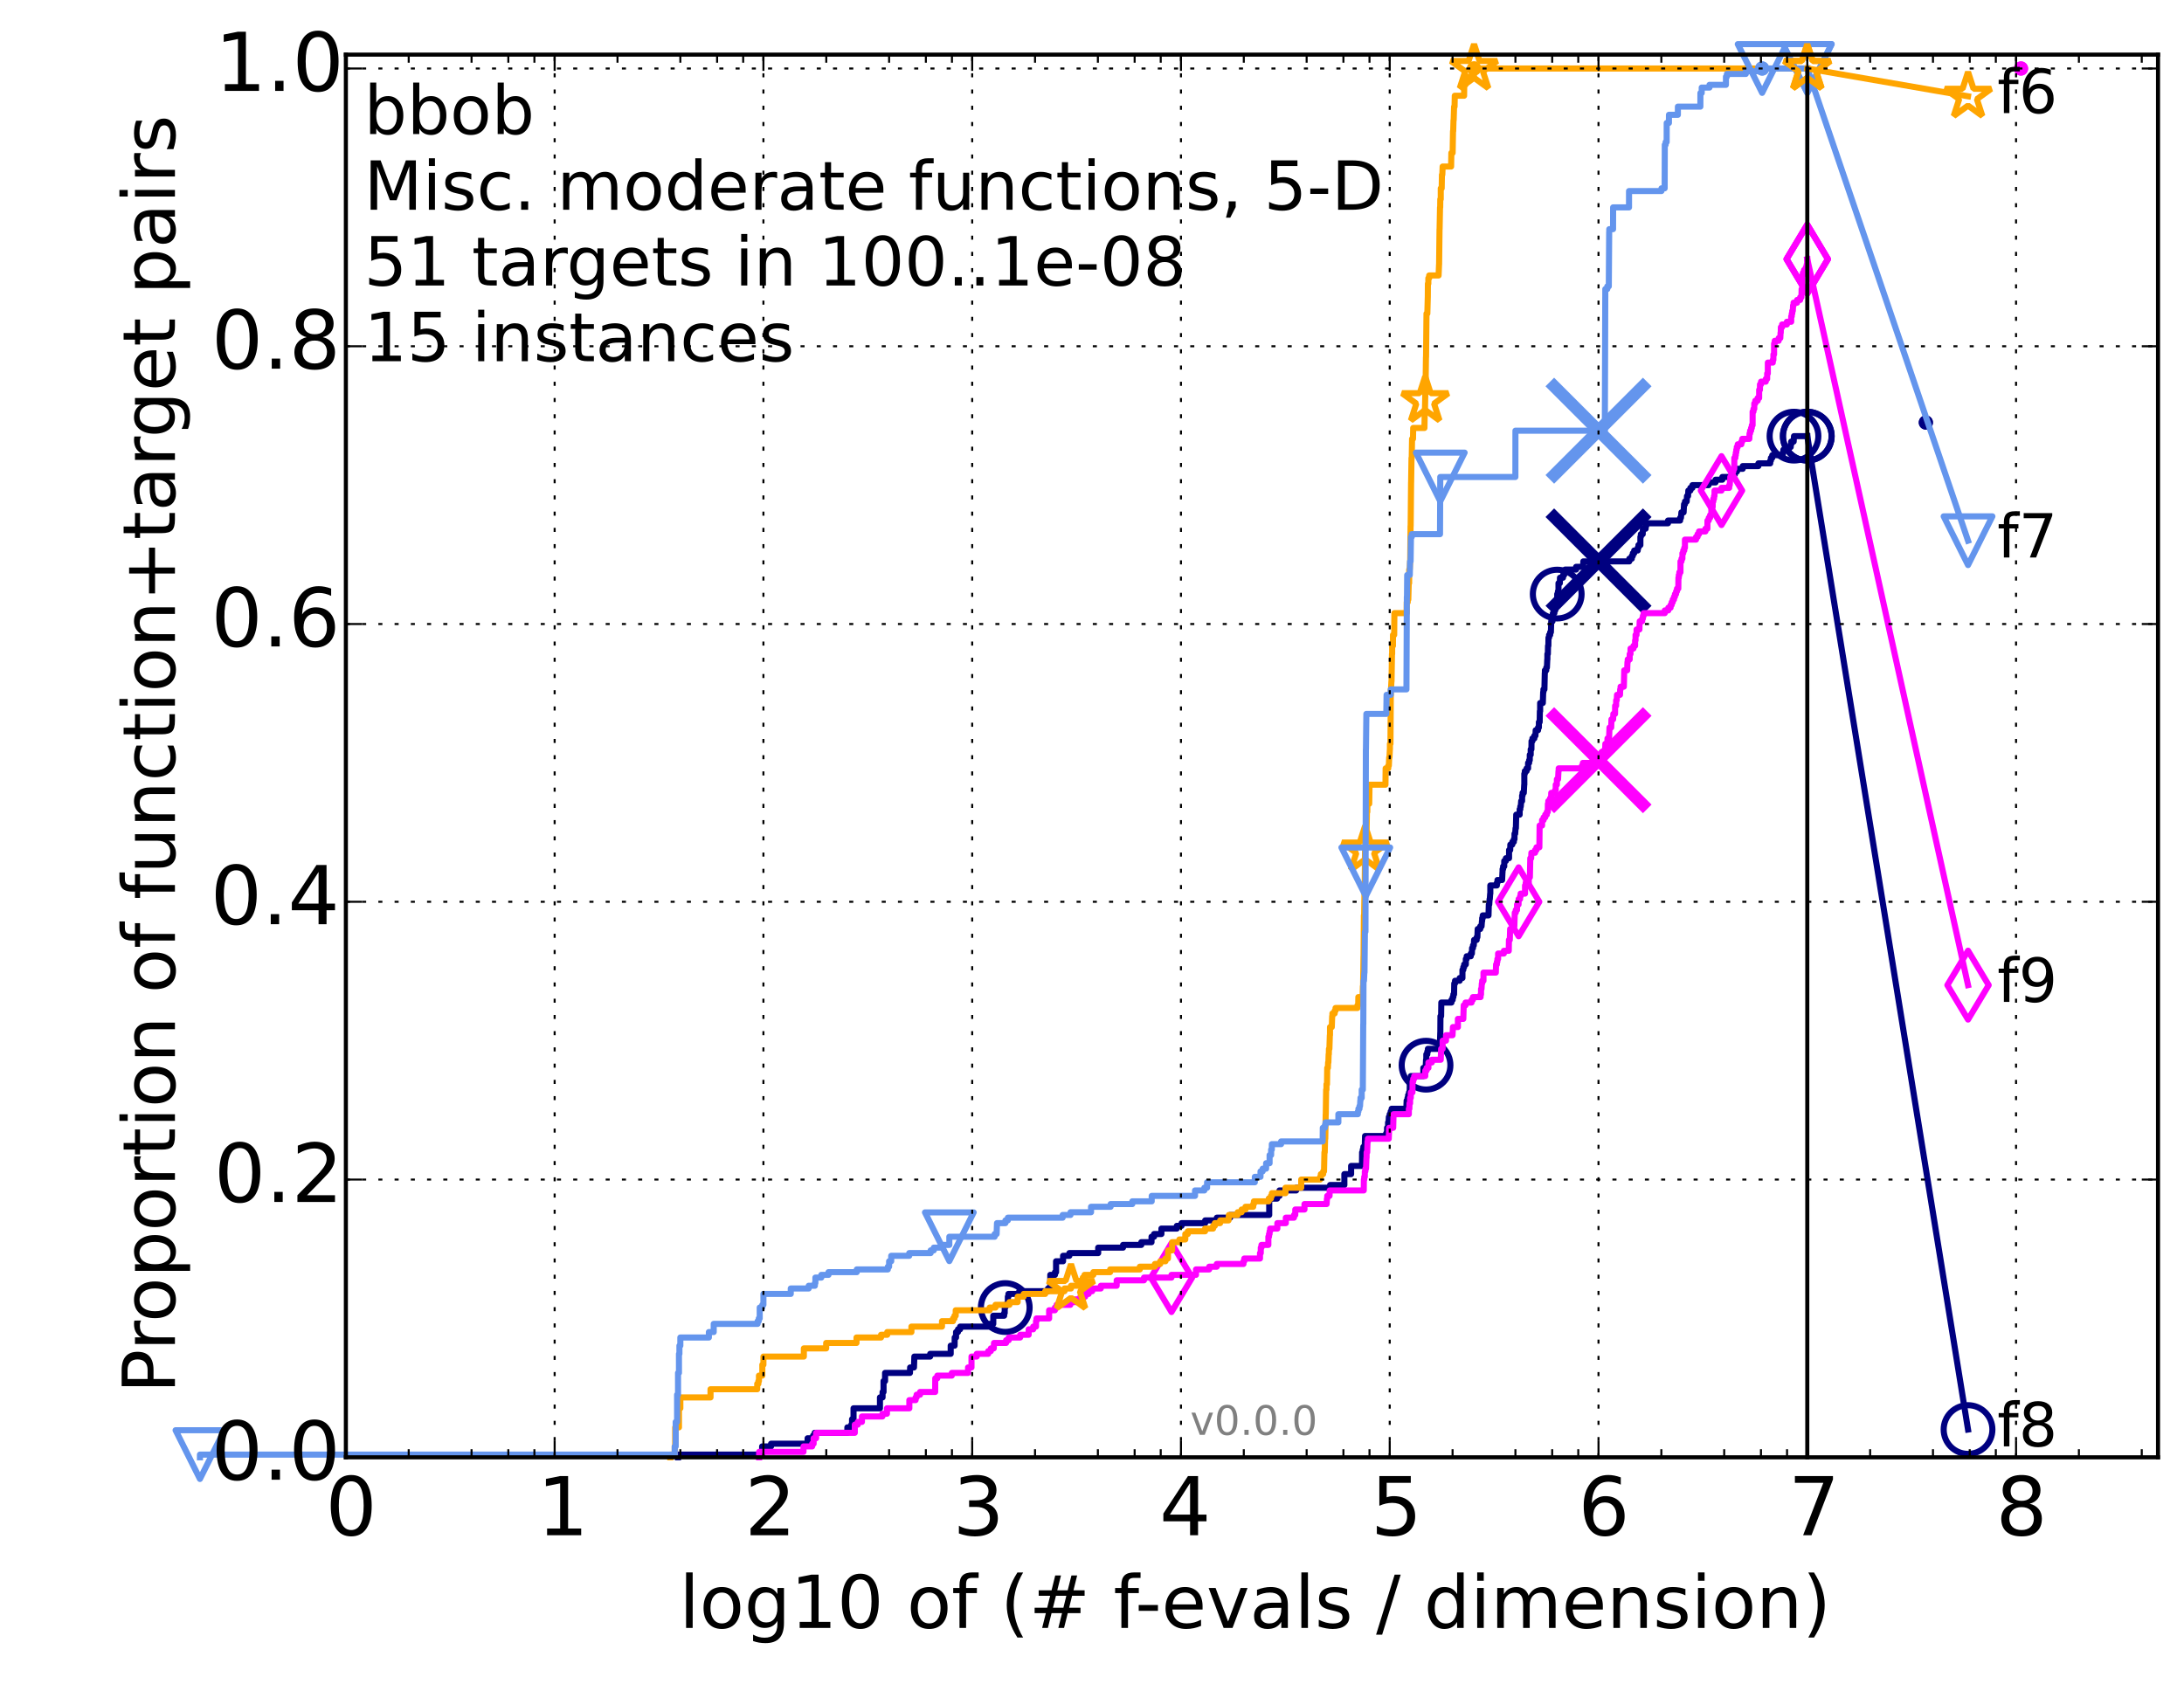 <?xml version="1.0" encoding="utf-8" standalone="no"?>
<!DOCTYPE svg PUBLIC "-//W3C//DTD SVG 1.1//EN"
  "http://www.w3.org/Graphics/SVG/1.1/DTD/svg11.dtd">
<!-- Created with matplotlib (http://matplotlib.org/) -->
<svg height="415pt" version="1.1" viewBox="0 0 538 415" width="538pt" xmlns="http://www.w3.org/2000/svg" xmlns:xlink="http://www.w3.org/1999/xlink">
 <defs>
  <style type="text/css">
*{stroke-linecap:butt;stroke-linejoin:round;}
  </style>
 </defs>
 <g id="figure_1">
  <g id="patch_1">
   <path d="
M0 415.456
L538.8 415.456
L538.8 0
L0 0
z
" style="fill:#ffffff;"/>
  </g>
  <g id="axes_1">
   <g id="patch_2">
    <path d="
M85.2 359.056
L531.6 359.056
L531.6 13.456
L85.2 13.456
z
" style="fill:#ffffff;"/>
   </g>
   <g id="line2d_1">
    <defs>
     <path d="
M0 1.5
C0.398 1.5 0.779 1.342 1.061 1.061
C1.342 0.779 1.5 0.398 1.5 0
C1.5 -0.398 1.342 -0.779 1.061 -1.061
C0.779 -1.342 0.398 -1.5 0 -1.5
C-0.398 -1.5 -0.779 -1.342 -1.061 -1.061
C-1.342 -0.779 -1.5 -0.398 -1.5 0
C-1.5 0.398 -1.342 0.779 -1.061 1.061
C-0.779 1.342 -0.398 1.5 0 1.5
z
" id="ma8fc8663ec" style="stroke:#000080;stroke-width:0.5;"/>
    </defs>
    <g>
     <use style="fill:#000080;stroke:#000080;stroke-width:0.5;" x="474.41" xlink:href="#ma8fc8663ec" y="104.1"/>
     <use style="fill:#000080;stroke:#000080;stroke-width:0.5;" x="474.41" xlink:href="#ma8fc8663ec" y="104.1"/>
    </g>
   </g>
   <g id="line2d_2">
    <path d="
M167.026 359.056
L167.026 358.385
L187.742 358.385
L187.742 356.373
L189.941 356.373
L189.941 355.702
L198.942 355.702
L198.942 354.36
L200.3 354.36
L200.3 353.689
L200.684 353.689
L200.684 353.018
L208.736 353.018
L208.736 351.676
L209.706 351.676
L209.706 351.005
L209.891 351.005
L209.891 349.663
L210.258 349.663
L210.258 346.979
L216.766 346.979
L216.766 344.296
L217.411 344.296
L217.411 342.954
L217.65 342.954
L217.65 340.27
L218.027 340.27
L218.027 338.257
L224.156 338.257
L224.2 336.915
L225.145 336.915
L225.238 334.232
L229.138 334.232
L229.138 333.561
L234.193 333.561
L234.193 331.548
L235.151 331.548
L235.178 329.535
L235.512 329.535
L235.512 328.193
L235.987 328.193
L235.987 327.522
L236.508 327.522
L236.508 326.851
L243.762 326.851
L243.762 326.18
L244.68 326.18
L244.68 324.168
L247.362 324.168
L247.362 323.497
L247.499 323.497
L247.499 322.155
L247.633 322.155
L247.633 321.484
L248.266 321.484
L248.272 319.471
L248.41 319.471
L248.41 318.8
L251.073 318.8
L251.073 318.129
L258.163 318.129
L258.163 317.458
L258.725 317.458
L258.725 314.104
L259.876 314.104
L259.876 313.433
L260.149 313.433
L260.149 310.749
L261.873 310.749
L261.873 309.407
L263.424 309.407
L263.424 308.736
L270.525 308.736
L270.525 307.394
L276.647 307.394
L276.647 306.723
L281.145 306.723
L281.145 306.052
L283.664 306.052
L283.664 304.71
L284.294 304.71
L284.294 304.039
L286.099 304.039
L286.099 302.698
L289.892 302.698
L289.892 302.027
L291.063 302.027
L291.063 301.356
L296.874 301.356
L296.874 300.685
L299.749 300.685
L299.749 300.014
L303.043 300.014
L303.043 299.343
L312.656 299.343
L312.656 295.317
L314.599 295.317
L314.599 294.646
L315.183 294.646
L315.183 293.304
L319.296 293.304
L319.296 292.634
L327.641 292.634
L327.641 291.963
L331.167 291.963
L331.167 289.279
L332.83 289.279
L332.83 287.266
L335.502 287.266
L335.538 283.911
L335.696 283.911
L335.696 283.24
L335.841 283.24
L335.841 282.569
L336.193 282.569
L336.266 279.886
L341.464 279.886
L341.464 279.215
L341.679 279.215
L341.679 277.873
L341.935 277.873
L341.935 276.531
L342.053 276.531
L342.13 275.189
L342.336 275.189
L342.336 274.518
L342.576 274.518
L342.576 273.847
L342.814 273.847
L342.814 273.176
L346.43 273.176
L346.507 271.164
L346.733 271.164
L346.733 270.493
L346.868 270.493
L346.868 269.822
L347.087 269.822
L347.087 269.151
L347.25 269.151
L347.298 266.467
L347.539 266.467
L347.539 265.125
L350.621 265.125
L350.621 263.112
L351.195 263.112
L351.286 261.099
L351.352 261.099
L351.354 259.758
L351.598 259.758
L351.598 259.087
L351.742 259.087
L351.742 258.416
L354.465 258.416
L354.465 257.745
L354.693 257.745
L354.795 254.39
L354.806 254.39
L354.836 250.364
L355.003 250.364
L355.049 247.01
L357.545 247.01
L357.545 246.339
L357.849 246.339
L357.849 245.668
L358.018 245.668
L358.018 244.997
L358.186 244.997
L358.237 242.313
L358.424 242.313
L358.424 241.642
L359.568 241.642
L359.568 240.971
L360.255 240.971
L360.255 238.958
L360.467 238.958
L360.467 238.288
L360.674 238.288
L360.674 237.617
L361.088 237.617
L361.088 236.275
L361.297 236.275
L361.297 235.604
L362.307 235.604
L362.307 234.933
L362.579 234.933
L362.626 233.591
L362.848 233.591
L362.848 232.92
L363.048 232.92
L363.122 231.578
L363.763 231.578
L363.763 230.907
L363.932 230.907
L364.009 228.894
L364.637 228.894
L364.637 228.223
L364.962 228.223
L365.063 226.882
L365.112 226.882
L365.112 226.211
L365.252 226.211
L365.252 225.54
L366.672 225.54
L366.75 222.856
L366.856 222.856
L366.944 221.514
L366.994 221.514
L367.083 220.172
L367.12 220.172
L367.12 218.159
L368.736 218.159
L368.736 217.488
L368.883 217.488
L368.883 216.818
L370.023 216.818
L370.12 214.805
L370.137 214.805
L370.137 214.134
L370.27 214.134
L370.27 213.463
L370.55 213.463
L370.55 212.121
L370.956 212.121
L370.956 211.45
L371.736 211.45
L371.739 209.437
L372.02 209.437
L372.049 208.095
L372.537 208.095
L372.537 207.424
L372.914 207.424
L372.914 206.753
L373.077 206.753
L373.081 205.412
L373.245 205.412
L373.335 204.07
L373.419 204.07
L373.504 200.715
L374.35 200.715
L374.35 199.373
L374.509 199.373
L374.509 198.702
L374.624 198.702
L374.724 197.36
L374.949 197.36
L374.949 196.018
L375.066 196.018
L375.066 195.348
L375.367 195.348
L375.47 193.335
L375.495 193.335
L375.495 190.651
L375.621 190.651
L375.621 189.98
L376.059 189.98
L376.059 189.309
L376.424 189.309
L376.424 187.967
L376.681 187.967
L376.681 187.296
L376.84 187.296
L376.84 185.954
L377.068 185.954
L377.068 184.613
L377.245 184.613
L377.272 182.6
L377.493 182.6
L377.493 181.929
L377.967 181.929
L377.967 181.258
L378.241 181.258
L378.292 179.916
L378.877 179.916
L378.877 179.245
L379.085 179.245
L379.085 177.903
L379.279 177.903
L379.325 175.219
L379.395 175.219
L379.395 173.207
L380.055 173.207
L380.141 170.523
L380.203 170.523
L380.203 169.852
L380.448 169.852
L380.539 165.826
L380.567 165.826
L380.567 165.155
L380.899 165.155
L380.899 164.484
L381.06 164.484
L381.149 162.472
L381.178 162.472
L381.178 161.13
L381.294 161.13
L381.336 159.117
L381.418 159.117
L381.447 157.104
L381.598 157.104
L381.598 156.433
L381.867 156.433
L381.867 155.762
L382.043 155.762
L382.124 153.078
L382.431 153.078
L382.53 151.066
L382.904 151.066
L382.904 150.395
L383.11 150.395
L383.11 149.053
L383.375 149.053
L383.427 147.711
L383.6 147.711
L383.6 146.369
L383.775 146.369
L383.775 145.698
L383.913 145.698
L383.913 143.685
L384.253 143.685
L384.277 142.343
L385.021 142.343
L385.021 141.673
L385.311 141.673
L385.311 141.002
L385.555 141.002
L385.555 140.331
L388.249 140.331
L388.249 139.66
L390.003 139.66
L390.023 138.318
L401.36 138.318
L401.36 137.647
L401.973 137.647
L401.973 136.976
L402.224 136.976
L402.224 136.305
L402.565 136.305
L402.565 135.634
L403.432 135.634
L403.432 134.963
L403.613 134.963
L403.613 134.292
L404.086 134.292
L404.088 132.279
L404.204 132.279
L404.204 131.608
L404.665 131.608
L404.703 130.267
L405.382 130.267
L405.382 129.596
L405.522 129.596
L405.522 128.925
L410.891 128.925
L410.891 128.254
L413.879 128.254
L413.879 127.583
L414.082 127.583
L414.192 126.241
L414.736 126.241
L414.842 124.228
L415.075 124.228
L415.075 123.557
L415.488 123.557
L415.57 122.215
L415.831 122.215
L415.897 120.873
L416.403 120.873
L416.403 120.203
L416.905 120.203
L416.905 119.532
L420.885 119.532
L420.885 118.861
L422.596 118.861
L422.596 118.19
L424.272 118.19
L424.272 117.519
L427.019 117.519
L427.019 116.848
L427.388 116.848
L427.388 116.177
L427.882 116.177
L427.882 115.506
L429.299 115.506
L429.299 114.835
L433.155 114.835
L433.155 114.164
L436.07 114.164
L436.07 113.493
L436.239 113.493
L436.239 112.822
L436.569 112.822
L436.569 112.151
L439.169 112.151
L439.169 111.48
L439.314 111.48
L439.314 110.809
L440.64 110.809
L440.64 110.138
L441.119 110.138
L441.119 109.468
L441.25 109.468
L441.25 108.797
L441.847 108.797
L441.927 107.455
L445.2 107.455
L445.2 107.455" style="fill:none;stroke:#000080;stroke-linecap:square;stroke-width:1.5;"/>
   </g>
   <g id="line2d_3">
    <defs>
     <path d="
M0 6
C1.591 6 3.117 5.368 4.243 4.243
C5.368 3.117 6 1.591 6 0
C6 -1.591 5.368 -3.117 4.243 -4.243
C3.117 -5.368 1.591 -6 0 -6
C-1.591 -6 -3.117 -5.368 -4.243 -4.243
C-5.368 -3.117 -6 -1.591 -6 0
C-6 1.591 -5.368 3.117 -4.243 4.243
C-3.117 5.368 -1.591 6 0 6
z
" id="mae466deef1" style="stroke:#000080;stroke-width:1.5;"/>
    </defs>
    <g>
     <use style="fill:none;stroke:#000080;stroke-width:1.5;" x="247.633" xlink:href="#mae466deef1" y="322.155"/>
     <use style="fill:none;stroke:#000080;stroke-width:1.5;" x="351.286" xlink:href="#mae466deef1" y="262.441"/>
     <use style="fill:none;stroke:#000080;stroke-width:1.5;" x="383.6" xlink:href="#mae466deef1" y="146.369"/>
     <use style="fill:none;stroke:#000080;stroke-width:1.5;" x="441.927" xlink:href="#mae466deef1" y="107.455"/>
     <use style="fill:none;stroke:#000080;stroke-width:1.5;" x="445.2" xlink:href="#mae466deef1" y="107.455"/>
    </g>
   </g>
   <g id="line2d_4"/>
   <g id="line2d_5">
    <path clip-path="url(#p54ce849065)" d="
M393.777 138.318" style="fill:none;stroke:#000080;stroke-linecap:square;"/>
    <defs>
     <path d="
M-12 12
L12 -12
M-12 -12
L12 12" id="me286a5a777" style="stroke:#000080;stroke-width:3;"/>
    </defs>
    <g clip-path="url(#p54ce849065)">
     <use style="fill:#000080;stroke:#000080;stroke-width:3;" x="393.777" xlink:href="#me286a5a777" y="138.318"/>
    </g>
   </g>
   <g id="line2d_6">
    <defs>
     <path d="
M0 1.5
C0.398 1.5 0.779 1.342 1.061 1.061
C1.342 0.779 1.5 0.398 1.5 0
C1.5 -0.398 1.342 -0.779 1.061 -1.061
C0.779 -1.342 0.398 -1.5 0 -1.5
C-0.398 -1.5 -0.779 -1.342 -1.061 -1.061
C-1.342 -0.779 -1.5 -0.398 -1.5 0
C-1.5 0.398 -1.342 0.779 -1.061 1.061
C-0.779 1.342 -0.398 1.5 0 1.5
z
" id="m62d5190e8e" style="stroke:#ff00ff;stroke-width:0.5;"/>
    </defs>
    <g>
     <use style="fill:#ff00ff;stroke:#ff00ff;stroke-width:0.5;" x="497.847" xlink:href="#m62d5190e8e" y="16.878"/>
     <use style="fill:#ff00ff;stroke:#ff00ff;stroke-width:0.5;" x="497.847" xlink:href="#m62d5190e8e" y="16.878"/>
    </g>
   </g>
   <g id="line2d_7">
    <path d="
M187.005 359.056
L187.005 357.714
L197.932 357.714
L197.932 356.373
L200.066 356.373
L200.066 355.702
L200.428 355.702
L200.428 354.36
L201.036 354.36
L201.036 353.018
L210.57 353.018
L210.57 351.005
L211.308 351.005
L211.308 350.334
L212.325 350.334
L212.325 348.992
L217.375 348.992
L217.375 348.321
L218.489 348.321
L218.489 346.979
L224.004 346.979
L224.004 344.967
L225.54 344.967
L225.54 344.296
L225.797 344.296
L225.797 343.625
L226.647 343.625
L226.647 342.954
L230.367 342.954
L230.387 339.599
L230.898 339.599
L230.898 338.928
L234.463 338.928
L234.463 338.257
L238.467 338.257
L238.467 336.915
L239.315 336.915
L239.315 334.232
L240.605 334.232
L240.605 333.561
L243.431 333.561
L243.431 332.89
L244.08 332.89
L244.08 332.219
L244.8 332.219
L244.863 330.877
L247.843 330.877
L247.843 330.206
L248.494 330.206
L248.494 329.535
L251.311 329.535
L251.311 328.864
L253.399 328.864
L253.399 327.522
L254.516 327.522
L254.516 326.851
L255.205 326.851
L255.205 325.509
L255.331 325.509
L255.331 324.839
L258.438 324.839
L258.438 322.826
L259.858 322.826
L259.858 322.155
L260.288 322.155
L260.288 321.484
L263.666 321.484
L263.666 320.813
L264.885 320.813
L264.885 320.142
L266.139 320.142
L266.139 319.471
L267.34 319.471
L267.34 318.8
L268.17 318.8
L268.17 318.129
L269.048 318.129
L269.048 317.458
L271.167 317.458
L271.167 316.787
L275.079 316.787
L275.079 315.445
L281.804 315.445
L281.804 314.774
L288.58 314.774
L288.58 314.104
L294.621 314.104
L294.621 312.762
L297.868 312.762
L297.868 312.091
L299.729 312.091
L299.729 311.42
L306.312 311.42
L306.312 310.749
L306.51 310.749
L306.51 310.078
L310.384 310.078
L310.384 308.736
L310.576 308.736
L310.576 307.394
L310.748 307.394
L310.748 306.723
L312.443 306.723
L312.443 304.71
L312.602 304.71
L312.602 304.039
L312.744 304.039
L312.744 303.369
L312.877 303.369
L312.877 302.698
L314.658 302.698
L314.658 301.356
L316.747 301.356
L316.747 300.014
L318.755 300.014
L318.755 299.343
L319.072 299.343
L319.072 298.001
L321.342 298.001
L321.342 296.659
L326.798 296.659
L326.878 295.317
L326.949 295.317
L326.949 294.646
L327.52 294.646
L327.546 293.304
L335.942 293.304
L335.97 290.621
L336.058 290.621
L336.058 289.95
L336.202 289.95
L336.202 288.608
L336.346 288.608
L336.346 287.937
L336.502 287.937
L336.604 285.253
L336.636 285.253
L336.647 283.911
L336.786 283.911
L336.873 281.228
L336.968 281.228
L336.968 280.557
L342.098 280.557
L342.205 277.873
L343.193 277.873
L343.281 274.518
L347.051 274.518
L347.051 273.176
L347.177 273.176
L347.209 271.834
L347.359 271.834
L347.359 270.493
L347.53 270.493
L347.53 269.151
L347.941 269.151
L347.97 266.467
L348.125 266.467
L348.125 265.796
L348.368 265.796
L348.368 265.125
L351.097 265.125
L351.097 263.783
L351.417 263.783
L351.417 263.112
L351.876 263.112
L351.876 261.77
L352.713 261.77
L352.713 261.099
L354.911 261.099
L355.004 258.416
L355.373 258.416
L355.373 256.403
L356.203 256.403
L356.203 255.061
L357.811 255.061
L357.914 253.048
L359.135 253.048
L359.135 251.035
L360.468 251.035
L360.568 247.681
L361.016 247.681
L361.016 247.01
L362.498 247.01
L362.498 246.339
L362.832 246.339
L362.832 245.668
L364.722 245.668
L364.722 244.997
L364.833 244.997
L364.833 243.655
L364.952 243.655
L365.027 242.313
L365.113 242.313
L365.113 241.642
L365.436 241.642
L365.436 239.629
L368.476 239.629
L368.538 237.617
L368.741 237.617
L368.741 236.946
L368.862 236.946
L368.862 236.275
L369.038 236.275
L369.038 234.933
L370.461 234.933
L370.461 234.262
L371.664 234.262
L371.709 231.578
L371.921 231.578
L372.001 228.894
L372.768 228.894
L372.768 228.223
L373.039 228.223
L373.145 224.869
L373.393 224.869
L373.393 224.198
L373.704 224.198
L373.704 222.856
L374.077 222.856
L374.097 221.514
L374.45 221.514
L374.45 220.843
L374.582 220.843
L374.582 220.172
L375.673 220.172
L375.673 218.159
L375.839 218.159
L375.839 217.488
L376.595 217.488
L376.595 216.147
L376.866 216.147
L376.968 211.45
L377.184 211.45
L377.236 210.108
L378.141 210.108
L378.141 209.437
L378.49 209.437
L378.49 208.766
L379.202 208.766
L379.266 203.399
L379.871 203.399
L379.871 202.057
L380.245 202.057
L380.245 201.386
L380.649 201.386
L380.649 200.715
L381.042 200.715
L381.042 200.044
L381.273 200.044
L381.305 198.031
L381.406 198.031
L381.406 197.36
L381.836 197.36
L381.836 196.689
L382.092 196.689
L382.127 195.348
L383.064 195.348
L383.064 194.677
L383.232 194.677
L383.232 193.335
L383.516 193.335
L383.516 191.993
L383.808 191.993
L383.91 189.98
L383.96 189.98
L383.96 189.309
L389.684 189.309
L389.684 188.638
L389.926 188.638
L389.926 187.967
L393.376 187.967
L393.376 187.296
L393.855 187.296
L393.928 185.954
L394.54 185.954
L394.54 185.283
L395.395 185.283
L395.452 183.271
L395.951 183.271
L395.986 181.929
L396.376 181.929
L396.479 179.245
L396.9 179.245
L396.962 177.232
L397.372 177.232
L397.424 175.89
L397.844 175.89
L397.866 173.878
L398.112 173.878
L398.116 172.536
L398.264 172.536
L398.332 171.194
L399.069 171.194
L399.107 169.852
L399.205 169.852
L399.205 169.181
L400.012 169.181
L400.111 165.155
L400.832 165.155
L400.902 163.143
L400.97 163.143
L400.97 162.472
L401.451 162.472
L401.456 161.13
L401.652 161.13
L401.661 159.788
L402.378 159.788
L402.378 159.117
L402.782 159.117
L402.785 157.775
L402.896 157.775
L402.897 156.433
L403.142 156.433
L403.147 155.091
L403.848 155.091
L403.919 153.078
L404.526 153.078
L404.526 152.408
L404.71 152.408
L404.71 151.737
L404.884 151.737
L404.884 151.066
L410.102 151.066
L410.102 150.395
L410.969 150.395
L410.969 149.724
L411.531 149.724
L411.531 149.053
L411.792 149.053
L411.792 148.382
L412.063 148.382
L412.063 147.711
L412.365 147.711
L412.365 147.04
L412.6 147.04
L412.6 146.369
L412.883 146.369
L412.883 145.698
L413.104 145.698
L413.104 145.027
L413.428 145.027
L413.459 142.343
L413.551 142.343
L413.551 141.673
L413.68 141.673
L413.68 141.002
L413.961 141.002
L413.967 138.318
L414.212 138.318
L414.212 137.647
L414.437 137.647
L414.441 136.305
L414.643 136.305
L414.643 135.634
L414.897 135.634
L414.897 134.963
L415.061 134.963
L415.064 132.95
L417.798 132.95
L417.798 132.279
L418.181 132.279
L418.181 131.608
L418.525 131.608
L418.525 130.938
L420.104 130.938
L420.104 130.267
L420.594 130.267
L420.61 128.254
L420.925 128.254
L420.925 127.583
L421.26 127.583
L421.26 126.912
L421.562 126.912
L421.569 125.57
L421.739 125.57
L421.739 124.899
L421.897 124.899
L421.899 123.557
L422.046 123.557
L422.046 122.886
L422.228 122.886
L422.228 122.215
L422.344 122.215
L422.35 120.873
L424.063 120.873
L424.063 120.203
L425.966 120.203
L425.966 119.532
L426.097 119.532
L426.198 118.19
L426.228 118.19
L426.228 117.519
L426.469 117.519
L426.469 116.848
L426.624 116.848
L426.624 116.177
L426.987 116.177
L426.987 115.506
L427.217 115.506
L427.227 112.822
L427.483 112.822
L427.483 112.151
L427.595 112.151
L427.595 111.48
L427.711 111.48
L427.711 110.809
L427.834 110.809
L427.834 110.138
L428.069 110.138
L428.069 109.468
L428.959 109.468
L428.959 108.797
L429.179 108.797
L429.179 108.126
L430.921 108.126
L430.98 106.784
L431.119 106.784
L431.119 106.113
L431.362 106.113
L431.362 105.442
L431.54 105.442
L431.54 104.771
L431.73 104.771
L431.737 101.416
L431.944 101.416
L431.944 100.745
L432.142 100.745
L432.146 99.403
L432.395 99.403
L432.395 98.733
L432.974 98.733
L432.974 98.062
L433.343 98.062
L433.345 96.049
L433.541 96.049
L433.543 94.707
L433.809 94.707
L433.809 94.036
L434.971 94.036
L434.971 93.365
L435.312 93.365
L435.319 92.023
L435.481 92.023
L435.487 89.339
L436.705 89.339
L436.705 88.668
L436.851 88.668
L436.854 87.327
L437.018 87.327
L437.024 84.643
L437.183 84.643
L437.183 83.972
L438.148 83.972
L438.148 83.301
L438.553 83.301
L438.619 81.959
L438.668 81.959
L438.692 80.617
L438.995 80.617
L438.995 79.946
L440.172 79.946
L440.172 79.275
L441.239 79.275
L441.241 77.933
L441.376 77.933
L441.376 77.263
L441.497 77.263
L441.497 76.592
L441.636 76.592
L441.696 75.25
L441.819 75.25
L441.819 74.579
L442.685 74.579
L442.685 73.908
L443.447 73.908
L443.447 73.237
L443.759 73.237
L443.806 71.224
L443.987 71.224
L443.993 67.869
L444.113 67.869
L444.113 67.198
L444.397 67.198
L444.397 66.528
L444.833 66.528
L444.833 65.857
L445.051 65.857
L445.051 65.186
L445.168 65.186
L445.169 63.844
L445.2 63.844" style="fill:none;stroke:#ff00ff;stroke-linecap:square;stroke-width:1.5;"/>
   </g>
   <g id="line2d_8">
    <defs>
     <path d="
M-3.9968e-16 8.485
L5.091 0
L4.88498e-16 -8.485
L-5.091 -1.77636e-15
z
" id="mf6640c921f" style="stroke:#ff00ff;stroke-linejoin:miter;stroke-width:1.5;"/>
    </defs>
    <g>
     <use style="fill:none;stroke:#ff00ff;stroke-linejoin:miter;stroke-width:1.5;" x="288.58" xlink:href="#mf6640c921f" y="314.774"/>
     <use style="fill:none;stroke:#ff00ff;stroke-linejoin:miter;stroke-width:1.5;" x="374.097" xlink:href="#mf6640c921f" y="222.185"/>
     <use style="fill:none;stroke:#ff00ff;stroke-linejoin:miter;stroke-width:1.5;" x="424.063" xlink:href="#mf6640c921f" y="120.873"/>
     <use style="fill:none;stroke:#ff00ff;stroke-linejoin:miter;stroke-width:1.5;" x="445.169" xlink:href="#mf6640c921f" y="63.844"/>
     <use style="fill:none;stroke:#ff00ff;stroke-linejoin:miter;stroke-width:1.5;" x="445.2" xlink:href="#mf6640c921f" y="63.844"/>
    </g>
   </g>
   <g id="line2d_9"/>
   <g id="line2d_10">
    <path clip-path="url(#p54ce849065)" d="
M393.776 187.296" style="fill:none;stroke:#ff00ff;stroke-linecap:square;"/>
    <defs>
     <path d="
M-12 12
L12 -12
M-12 -12
L12 12" id="m86aa83dd4c" style="stroke:#ff00ff;stroke-width:3;"/>
    </defs>
    <g clip-path="url(#p54ce849065)">
     <use style="fill:#ff00ff;stroke:#ff00ff;stroke-width:3;" x="393.776" xlink:href="#m86aa83dd4c" y="187.296"/>
    </g>
   </g>
   <g id="line2d_11">
    <defs>
     <path d="
M0 1.5
C0.398 1.5 0.779 1.342 1.061 1.061
C1.342 0.779 1.5 0.398 1.5 0
C1.5 -0.398 1.342 -0.779 1.061 -1.061
C0.779 -1.342 0.398 -1.5 0 -1.5
C-0.398 -1.5 -0.779 -1.342 -1.061 -1.061
C-1.342 -0.779 -1.5 -0.398 -1.5 0
C-1.5 0.398 -1.342 0.779 -1.061 1.061
C-0.779 1.342 -0.398 1.5 0 1.5
z
" id="m3747452efa" style="stroke:#ffa500;stroke-width:0.5;"/>
    </defs>
    <g>
     <use style="fill:#ffa500;stroke:#ffa500;stroke-width:0.5;" x="363.116" xlink:href="#m3747452efa" y="16.878"/>
     <use style="fill:#ffa500;stroke:#ffa500;stroke-width:0.5;" x="363.116" xlink:href="#m3747452efa" y="16.878"/>
    </g>
   </g>
   <g id="line2d_12">
    <path d="
M165.114 359.056
L165.114 358.385
L166.21 358.385
L166.21 356.373
L166.328 356.373
L166.328 351.676
L167.254 351.676
L167.254 346.979
L167.592 346.979
L167.592 344.296
L175.027 344.296
L175.027 342.283
L186.532 342.283
L186.532 340.941
L186.817 340.941
L186.817 340.27
L186.958 340.27
L186.958 338.928
L187.788 338.928
L187.788 336.244
L188.057 336.244
L188.057 334.232
L198.018 334.232
L198.018 332.219
L203.516 332.219
L203.516 330.877
L210.99 330.877
L210.99 329.535
L217.036 329.535
L217.036 328.864
L218.558 328.864
L218.558 328.193
L224.516 328.193
L224.516 326.851
L232.049 326.851
L232.049 325.509
L234.763 325.509
L234.763 324.839
L235.124 324.839
L235.124 324.168
L235.426 324.168
L235.426 322.826
L243.788 322.826
L243.788 322.155
L245.232 322.155
L245.232 321.484
L248.667 321.484
L248.667 320.813
L250.684 320.813
L250.684 319.471
L252.17 319.471
L252.17 318.8
L257.477 318.8
L257.477 318.129
L262.234 318.129
L262.234 317.458
L263.827 317.458
L263.827 316.787
L266.733 316.787
L266.733 314.774
L267.166 314.774
L267.166 314.104
L269.333 314.104
L269.333 313.433
L273.468 313.433
L273.468 312.762
L280.778 312.762
L280.778 312.091
L284.494 312.091
L284.494 311.42
L285.803 311.42
L285.803 310.749
L287.102 310.749
L287.102 310.078
L287.706 310.078
L287.757 308.065
L288.733 308.065
L288.733 306.052
L290.522 306.052
L290.522 305.381
L291.98 305.381
L291.98 304.039
L292.598 304.039
L292.598 303.369
L296.857 303.369
L296.857 302.698
L298.829 302.698
L298.829 302.027
L299.26 302.027
L299.26 301.356
L300.563 301.356
L300.563 300.685
L302.633 300.685
L302.718 299.343
L304.889 299.343
L304.889 298.672
L305.855 298.672
L305.855 298.001
L306.801 298.001
L306.801 297.33
L308.711 297.33
L308.711 296.659
L308.879 296.659
L308.879 295.988
L312.544 295.988
L312.544 295.317
L313.069 295.317
L313.069 294.646
L313.316 294.646
L313.316 293.975
L316.663 293.975
L316.663 292.634
L320.537 292.634
L320.537 290.621
L325.197 290.621
L325.197 289.95
L325.37 289.95
L325.37 289.279
L325.938 289.279
L325.938 288.608
L326.152 288.608
L326.257 283.911
L326.333 283.911
L326.418 280.557
L326.463 280.557
L326.569 274.518
L326.585 274.518
L326.678 268.48
L326.759 268.48
L326.759 267.138
L326.887 267.138
L326.944 263.112
L327.112 263.112
L327.164 261.77
L327.227 261.77
L327.295 259.758
L327.339 259.758
L327.367 258.416
L327.479 258.416
L327.589 255.061
L327.624 255.061
L327.632 253.048
L328.071 253.048
L328.163 250.364
L328.222 250.364
L328.222 249.694
L328.776 249.694
L328.776 249.023
L328.991 249.023
L328.991 248.352
L334.387 248.352
L334.387 247.681
L334.571 247.681
L334.609 245.668
L335.657 245.668
L335.729 242.984
L335.781 242.984
L335.879 235.604
L335.895 235.604
L335.979 225.54
L336.038 225.54
L336.131 219.501
L336.173 219.501
L336.256 209.437
L336.296 209.437
L336.336 207.424
L336.435 207.424
L336.533 204.07
L336.655 204.07
L336.725 200.044
L336.818 200.044
L336.841 198.031
L337.289 198.031
L337.367 193.335
L341.288 193.335
L341.335 189.309
L341.979 189.309
L341.979 188.638
L342.126 188.638
L342.211 186.625
L342.279 186.625
L342.379 184.613
L342.391 184.613
L342.391 183.271
L342.52 183.271
L342.616 169.852
L342.653 169.852
L342.759 167.839
L342.785 167.839
L342.894 161.13
L342.937 161.13
L342.937 159.117
L343.136 159.117
L343.141 156.433
L343.439 156.433
L343.49 151.066
L346.518 151.066
L346.537 148.382
L346.774 148.382
L346.774 147.711
L346.917 147.711
L347.027 143.685
L347.117 143.685
L347.142 140.331
L347.263 140.331
L347.37 138.318
L347.384 138.318
L347.476 129.596
L347.499 129.596
L347.6 118.861
L347.61 118.861
L347.706 112.822
L347.761 112.822
L347.843 108.126
L348.076 108.126
L348.121 105.442
L350.892 105.442
L350.982 100.745
L351.028 100.745
L351.122 96.049
L351.16 96.049
L351.268 87.998
L351.289 87.998
L351.399 77.263
L351.607 77.263
L351.716 73.237
L351.72 73.237
L351.746 69.882
L351.854 69.882
L351.854 68.54
L352.059 68.54
L352.059 67.869
L354.378 67.869
L354.488 65.186
L354.503 65.186
L354.61 56.463
L354.625 56.463
L354.731 51.096
L354.773 51.096
L354.794 49.083
L354.91 49.083
L354.913 46.399
L355.143 46.399
L355.202 43.045
L355.297 43.045
L355.375 41.032
L357.462 41.032
L357.523 37.677
L357.838 37.677
L357.933 32.31
L357.977 32.31
L358.052 29.626
L358.09 29.626
L358.195 26.271
L358.314 26.271
L358.366 23.587
L360.662 23.587
L360.693 20.904
L360.969 20.904
L361.039 18.891
L363.075 18.891
L363.116 16.878
L445.2 16.878
L445.2 16.878" style="fill:none;stroke:#ffa500;stroke-linecap:square;stroke-width:1.5;"/>
   </g>
   <g id="line2d_13">
    <defs>
     <path d="
M3.67394e-16 -6
L-1.347 -1.854
L-5.706 -1.854
L-2.18 0.708
L-3.527 4.854
L-4.20996e-16 2.292
L3.527 4.854
L2.18 0.708
L5.706 -1.854
L1.347 -1.854
z
" id="m73d367cfb6" style="stroke:#ffa500;stroke-linejoin:bevel;stroke-width:1.5;"/>
    </defs>
    <g>
     <use style="fill:none;stroke:#ffa500;stroke-linejoin:bevel;stroke-width:1.5;" x="263.827" xlink:href="#m73d367cfb6" y="317.458"/>
     <use style="fill:none;stroke:#ffa500;stroke-linejoin:bevel;stroke-width:1.5;" x="336.296" xlink:href="#m73d367cfb6" y="209.437"/>
     <use style="fill:none;stroke:#ffa500;stroke-linejoin:bevel;stroke-width:1.5;" x="351.076" xlink:href="#m73d367cfb6" y="98.733"/>
     <use style="fill:none;stroke:#ffa500;stroke-linejoin:bevel;stroke-width:1.5;" x="363.116" xlink:href="#m73d367cfb6" y="16.878"/>
     <use style="fill:none;stroke:#ffa500;stroke-linejoin:bevel;stroke-width:1.5;" x="445.2" xlink:href="#m73d367cfb6" y="16.878"/>
    </g>
   </g>
   <g id="line2d_14"/>
   <g id="line2d_15">
    <defs>
     <path d="
M0 1.5
C0.398 1.5 0.779 1.342 1.061 1.061
C1.342 0.779 1.5 0.398 1.5 0
C1.5 -0.398 1.342 -0.779 1.061 -1.061
C0.779 -1.342 0.398 -1.5 0 -1.5
C-0.398 -1.5 -0.779 -1.342 -1.061 -1.061
C-1.342 -0.779 -1.5 -0.398 -1.5 0
C-1.5 0.398 -1.342 0.779 -1.061 1.061
C-0.779 1.342 -0.398 1.5 0 1.5
z
" id="m03dd694df9" style="stroke:#6495ed;stroke-width:0.5;"/>
    </defs>
    <g>
     <use style="fill:#6495ed;stroke:#6495ed;stroke-width:0.5;" x="434.079" xlink:href="#m03dd694df9" y="16.878"/>
     <use style="fill:#6495ed;stroke:#6495ed;stroke-width:0.5;" x="434.079" xlink:href="#m03dd694df9" y="16.878"/>
    </g>
   </g>
   <g id="line2d_16">
    <path d="
M49.253 359.056
L49.253 358.385
L166.21 358.385
L166.21 356.373
L166.446 356.373
L166.446 350.334
L166.796 350.334
L166.796 343.625
L167.026 343.625
L167.026 338.257
L167.254 338.257
L167.254 333.561
L167.367 333.561
L167.367 331.548
L167.592 331.548
L167.592 329.535
L174.623 329.535
L174.623 328.193
L175.813 328.193
L175.813 326.18
L186.628 326.18
L186.628 325.509
L186.911 325.509
L186.911 324.839
L187.145 324.839
L187.145 322.155
L187.788 322.155
L187.788 321.484
L188.057 321.484
L188.057 318.8
L194.793 318.8
L194.793 317.458
L199.215 317.458
L199.215 316.787
L200.734 316.787
L200.734 316.116
L200.86 316.116
L200.86 314.774
L202.322 314.774
L202.322 314.104
L204.09 314.104
L204.09 313.433
L211.054 313.433
L211.054 312.762
L218.705 312.762
L218.705 312.091
L219.02 312.091
L219.02 310.749
L219.539 310.749
L219.539 309.407
L223.977 309.407
L223.977 308.736
L229.258 308.736
L229.258 308.065
L230.028 308.065
L230.028 307.394
L232.297 307.394
L232.297 306.723
L233.856 306.723
L233.856 304.71
L245.02 304.71
L245.02 304.039
L245.503 304.039
L245.595 301.356
L247.667 301.356
L247.667 300.685
L248.269 300.685
L248.269 300.014
L261.771 300.014
L261.771 299.343
L263.707 299.343
L263.707 298.672
L268.763 298.672
L268.763 297.33
L273.589 297.33
L273.589 296.659
L278.928 296.659
L278.928 295.988
L283.709 295.988
L283.709 294.646
L294.38 294.646
L294.38 293.304
L296.676 293.304
L296.676 292.634
L297.348 292.634
L297.348 291.292
L309.111 291.292
L309.111 289.95
L310.508 289.95
L310.508 288.608
L311.039 288.608
L311.039 287.937
L311.89 287.937
L311.89 286.595
L312.749 286.595
L312.749 284.582
L313.126 284.582
L313.126 283.24
L313.299 283.24
L313.299 281.899
L315.58 281.899
L315.58 281.228
L325.82 281.228
L325.853 277.873
L326.37 277.873
L326.37 277.202
L326.526 277.202
L326.526 276.531
L329.69 276.531
L329.69 274.518
L334.491 274.518
L334.491 273.847
L334.63 273.847
L334.63 273.176
L334.893 273.176
L334.893 272.505
L335.03 272.505
L335.092 271.164
L335.141 271.164
L335.141 270.493
L335.437 270.493
L335.437 268.48
L335.715 268.48
L335.814 252.377
L335.832 252.377
L335.881 241.642
L335.998 241.642
L336.079 239.629
L336.121 239.629
L336.226 229.565
L336.361 229.565
L336.467 184.613
L336.483 184.613
L336.589 175.89
L341.497 175.89
L341.567 171.194
L342.597 171.194
L342.597 169.852
L346.459 169.852
L346.562 147.04
L346.595 147.04
L346.646 141.673
L347.285 141.673
L347.346 138.318
L347.482 138.318
L347.57 132.279
L347.777 132.279
L347.777 131.608
L354.728 131.608
L354.792 117.519
L373.296 117.519
L373.309 106.113
L395.33 106.113
L395.436 73.237
L395.442 73.237
L395.443 71.224
L395.932 71.224
L395.932 70.553
L396.308 70.553
L396.402 57.134
L396.424 57.134
L396.424 56.463
L397.356 56.463
L397.37 51.096
L401.286 51.096
L401.291 47.07
L409.284 47.07
L409.284 46.399
L410.068 46.399
L410.1 35.664
L410.312 35.664
L410.312 34.993
L410.559 34.993
L410.572 30.297
L411.118 30.297
L411.126 28.284
L413.323 28.284
L413.326 26.271
L418.862 26.271
L418.877 22.917
L419.192 22.917
L419.193 21.575
L421.109 21.575
L421.109 20.904
L425.161 20.904
L425.168 18.891
L425.405 18.891
L425.405 18.22
L430.061 18.22
L430.061 17.549
L434.079 17.549
L434.079 16.878
L445.2 16.878
L445.2 16.878" style="fill:none;stroke:#6495ed;stroke-linecap:square;stroke-width:1.5;"/>
   </g>
   <g id="line2d_17">
    <defs>
     <path d="
M-7.34788e-16 6
L6 -6
L-6 -6
z
" id="md7b19447de" style="stroke:#6495ed;stroke-linejoin:miter;stroke-width:1.5;"/>
    </defs>
    <g>
     <use style="fill:none;stroke:#6495ed;stroke-linejoin:miter;stroke-width:1.5;" x="49.253" xlink:href="#md7b19447de" y="358.385"/>
     <use style="fill:none;stroke:#6495ed;stroke-linejoin:miter;stroke-width:1.5;" x="233.856" xlink:href="#md7b19447de" y="304.71"/>
     <use style="fill:none;stroke:#6495ed;stroke-linejoin:miter;stroke-width:1.5;" x="336.442" xlink:href="#md7b19447de" y="214.805"/>
     <use style="fill:none;stroke:#6495ed;stroke-linejoin:miter;stroke-width:1.5;" x="354.792" xlink:href="#md7b19447de" y="117.519"/>
     <use style="fill:none;stroke:#6495ed;stroke-linejoin:miter;stroke-width:1.5;" x="434.079" xlink:href="#md7b19447de" y="16.878"/>
     <use style="fill:none;stroke:#6495ed;stroke-linejoin:miter;stroke-width:1.5;" x="445.2" xlink:href="#md7b19447de" y="16.878"/>
    </g>
   </g>
   <g id="line2d_18"/>
   <g id="line2d_19">
    <path clip-path="url(#p54ce849065)" d="
M393.776 106.113" style="fill:none;stroke:#6495ed;stroke-linecap:square;"/>
    <defs>
     <path d="
M-12 12
L12 -12
M-12 -12
L12 12" id="mdd39a44969" style="stroke:#6495ed;stroke-width:3;"/>
    </defs>
    <g clip-path="url(#p54ce849065)">
     <use style="fill:#6495ed;stroke:#6495ed;stroke-width:3;" x="393.776" xlink:href="#mdd39a44969" y="106.113"/>
    </g>
   </g>
   <g id="line2d_20">
    <path d="
M445.2 107.455
L484.8 352.213" style="fill:none;stroke:#000080;stroke-linecap:square;stroke-width:1.5;"/>
    <g>
     <use style="fill:none;stroke:#000080;stroke-width:1.5;" x="445.2" xlink:href="#mae466deef1" y="107.455"/>
     <use style="fill:none;stroke:#000080;stroke-width:1.5;" x="484.8" xlink:href="#mae466deef1" y="352.213"/>
    </g>
   </g>
   <g id="line2d_21">
    <path d="
M445.2 63.844
L484.8 242.716" style="fill:none;stroke:#ff00ff;stroke-linecap:square;stroke-width:1.5;"/>
    <g>
     <use style="fill:none;stroke:#ff00ff;stroke-linejoin:miter;stroke-width:1.5;" x="445.2" xlink:href="#mf6640c921f" y="63.844"/>
     <use style="fill:none;stroke:#ff00ff;stroke-linejoin:miter;stroke-width:1.5;" x="484.8" xlink:href="#mf6640c921f" y="242.716"/>
    </g>
   </g>
   <g id="line2d_22">
    <path d="
M445.2 16.878
L484.8 133.219" style="fill:none;stroke:#6495ed;stroke-linecap:square;stroke-width:1.5;"/>
    <g>
     <use style="fill:none;stroke:#6495ed;stroke-linejoin:miter;stroke-width:1.5;" x="445.2" xlink:href="#md7b19447de" y="16.878"/>
     <use style="fill:none;stroke:#6495ed;stroke-linejoin:miter;stroke-width:1.5;" x="484.8" xlink:href="#md7b19447de" y="133.219"/>
    </g>
   </g>
   <g id="line2d_23">
    <path d="
M445.2 16.878
L484.8 23.722" style="fill:none;stroke:#ffa500;stroke-linecap:square;stroke-width:1.5;"/>
    <g>
     <use style="fill:none;stroke:#ffa500;stroke-linejoin:bevel;stroke-width:1.5;" x="445.2" xlink:href="#m73d367cfb6" y="16.878"/>
     <use style="fill:none;stroke:#ffa500;stroke-linejoin:bevel;stroke-width:1.5;" x="484.8" xlink:href="#m73d367cfb6" y="23.722"/>
    </g>
   </g>
   <g id="line2d_24">
    <path d="
M445.2 359.056
L445.2 16.878" style="fill:none;stroke:#000000;stroke-linecap:square;"/>
   </g>
   <g id="patch_3">
    <path d="
M85.2 13.456
L531.6 13.456" style="fill:none;stroke:#000000;stroke-linecap:square;stroke-linejoin:miter;"/>
   </g>
   <g id="patch_4">
    <path d="
M531.6 359.056
L531.6 13.456" style="fill:none;stroke:#000000;stroke-linecap:square;stroke-linejoin:miter;"/>
   </g>
   <g id="patch_5">
    <path d="
M85.2 359.056
L531.6 359.056" style="fill:none;stroke:#000000;stroke-linecap:square;stroke-linejoin:miter;"/>
   </g>
   <g id="patch_6">
    <path d="
M85.2 359.056
L85.2 13.456" style="fill:none;stroke:#000000;stroke-linecap:square;stroke-linejoin:miter;"/>
   </g>
   <g id="matplotlib.axis_1">
    <g id="xtick_1">
     <g id="line2d_25">
      <path clip-path="url(#p54ce849065)" d="
M85.2 359.056
L85.2 13.456" style="fill:none;stroke:#000000;stroke-dasharray:1,3;stroke-dashoffset:0.0;stroke-width:0.5;"/>
     </g>
     <g id="line2d_26">
      <defs>
       <path d="
M0 0
L0 -4" id="m93b0483c22" style="stroke:#000000;stroke-width:0.5;"/>
      </defs>
      <g>
       <use style="stroke:#000000;stroke-width:0.5;" x="85.2" xlink:href="#m93b0483c22" y="359.056"/>
      </g>
     </g>
     <g id="line2d_27">
      <defs>
       <path d="
M0 0
L0 4" id="m741efc42ff" style="stroke:#000000;stroke-width:0.5;"/>
      </defs>
      <g>
       <use style="stroke:#000000;stroke-width:0.5;" x="85.2" xlink:href="#m741efc42ff" y="13.456"/>
      </g>
     </g>
     <g id="text_1">
      <!-- 0 -->
      <defs>
       <path d="
M31.781 66.406
Q24.172 66.406 20.328 58.906
Q16.5 51.422 16.5 36.375
Q16.5 21.391 20.328 13.891
Q24.172 6.391 31.781 6.391
Q39.453 6.391 43.281 13.891
Q47.125 21.391 47.125 36.375
Q47.125 51.422 43.281 58.906
Q39.453 66.406 31.781 66.406
M31.781 74.219
Q44.047 74.219 50.516 64.516
Q56.984 54.828 56.984 36.375
Q56.984 17.969 50.516 8.266
Q44.047 -1.422 31.781 -1.422
Q19.531 -1.422 13.062 8.266
Q6.594 17.969 6.594 36.375
Q6.594 54.828 13.062 64.516
Q19.531 74.219 31.781 74.219" id="BitstreamVeraSans-Roman-30"/>
      </defs>
      <g transform="translate(80.161 378.253)scale(0.2 -0.2)">
       <use xlink:href="#BitstreamVeraSans-Roman-30"/>
      </g>
     </g>
    </g>
    <g id="xtick_2">
     <g id="line2d_28">
      <path clip-path="url(#p54ce849065)" d="
M136.629 359.056
L136.629 13.456" style="fill:none;stroke:#000000;stroke-dasharray:1,3;stroke-dashoffset:0.0;stroke-width:0.5;"/>
     </g>
     <g id="line2d_29">
      <g>
       <use style="stroke:#000000;stroke-width:0.5;" x="136.629" xlink:href="#m93b0483c22" y="359.056"/>
      </g>
     </g>
     <g id="line2d_30">
      <g>
       <use style="stroke:#000000;stroke-width:0.5;" x="136.629" xlink:href="#m741efc42ff" y="13.456"/>
      </g>
     </g>
     <g id="text_2">
      <!-- 1 -->
      <defs>
       <path d="
M12.406 8.297
L28.516 8.297
L28.516 63.922
L10.984 60.406
L10.984 69.391
L28.422 72.906
L38.281 72.906
L38.281 8.297
L54.391 8.297
L54.391 0
L12.406 0
z
" id="BitstreamVeraSans-Roman-31"/>
      </defs>
      <g transform="translate(132.288 378.253)scale(0.2 -0.2)">
       <use xlink:href="#BitstreamVeraSans-Roman-31"/>
      </g>
     </g>
    </g>
    <g id="xtick_3">
     <g id="line2d_31">
      <path clip-path="url(#p54ce849065)" d="
M188.057 359.056
L188.057 13.456" style="fill:none;stroke:#000000;stroke-dasharray:1,3;stroke-dashoffset:0.0;stroke-width:0.5;"/>
     </g>
     <g id="line2d_32">
      <g>
       <use style="stroke:#000000;stroke-width:0.5;" x="188.057" xlink:href="#m93b0483c22" y="359.056"/>
      </g>
     </g>
     <g id="line2d_33">
      <g>
       <use style="stroke:#000000;stroke-width:0.5;" x="188.057" xlink:href="#m741efc42ff" y="13.456"/>
      </g>
     </g>
     <g id="text_3">
      <!-- 2 -->
      <defs>
       <path d="
M19.188 8.297
L53.609 8.297
L53.609 0
L7.328 0
L7.328 8.297
Q12.938 14.109 22.625 23.891
Q32.328 33.688 34.812 36.531
Q39.547 41.844 41.422 45.531
Q43.312 49.219 43.312 52.781
Q43.312 58.594 39.234 62.25
Q35.156 65.922 28.609 65.922
Q23.969 65.922 18.812 64.312
Q13.672 62.703 7.812 59.422
L7.812 69.391
Q13.766 71.781 18.938 73
Q24.125 74.219 28.422 74.219
Q39.75 74.219 46.484 68.547
Q53.219 62.891 53.219 53.422
Q53.219 48.922 51.531 44.891
Q49.859 40.875 45.406 35.406
Q44.188 33.984 37.641 27.219
Q31.109 20.453 19.188 8.297" id="BitstreamVeraSans-Roman-32"/>
      </defs>
      <g transform="translate(183.429 378.253)scale(0.2 -0.2)">
       <use xlink:href="#BitstreamVeraSans-Roman-32"/>
      </g>
     </g>
    </g>
    <g id="xtick_4">
     <g id="line2d_34">
      <path clip-path="url(#p54ce849065)" d="
M239.486 359.056
L239.486 13.456" style="fill:none;stroke:#000000;stroke-dasharray:1,3;stroke-dashoffset:0.0;stroke-width:0.5;"/>
     </g>
     <g id="line2d_35">
      <g>
       <use style="stroke:#000000;stroke-width:0.5;" x="239.486" xlink:href="#m93b0483c22" y="359.056"/>
      </g>
     </g>
     <g id="line2d_36">
      <g>
       <use style="stroke:#000000;stroke-width:0.5;" x="239.486" xlink:href="#m741efc42ff" y="13.456"/>
      </g>
     </g>
     <g id="text_4">
      <!-- 3 -->
      <defs>
       <path d="
M40.578 39.312
Q47.656 37.797 51.625 33
Q55.609 28.219 55.609 21.188
Q55.609 10.406 48.188 4.484
Q40.766 -1.422 27.094 -1.422
Q22.516 -1.422 17.656 -0.516
Q12.797 0.391 7.625 2.203
L7.625 11.719
Q11.719 9.328 16.594 8.109
Q21.484 6.891 26.812 6.891
Q36.078 6.891 40.938 10.547
Q45.797 14.203 45.797 21.188
Q45.797 27.641 41.281 31.266
Q36.766 34.906 28.719 34.906
L20.219 34.906
L20.219 43.016
L29.109 43.016
Q36.375 43.016 40.234 45.922
Q44.094 48.828 44.094 54.297
Q44.094 59.906 40.109 62.906
Q36.141 65.922 28.719 65.922
Q24.656 65.922 20.016 65.031
Q15.375 64.156 9.812 62.312
L9.812 71.094
Q15.438 72.656 20.344 73.438
Q25.25 74.219 29.594 74.219
Q40.828 74.219 47.359 69.109
Q53.906 64.016 53.906 55.328
Q53.906 49.266 50.438 45.094
Q46.969 40.922 40.578 39.312" id="BitstreamVeraSans-Roman-33"/>
      </defs>
      <g transform="translate(234.687 378.253)scale(0.2 -0.2)">
       <use xlink:href="#BitstreamVeraSans-Roman-33"/>
      </g>
     </g>
    </g>
    <g id="xtick_5">
     <g id="line2d_37">
      <path clip-path="url(#p54ce849065)" d="
M290.914 359.056
L290.914 13.456" style="fill:none;stroke:#000000;stroke-dasharray:1,3;stroke-dashoffset:0.0;stroke-width:0.5;"/>
     </g>
     <g id="line2d_38">
      <g>
       <use style="stroke:#000000;stroke-width:0.5;" x="290.914" xlink:href="#m93b0483c22" y="359.056"/>
      </g>
     </g>
     <g id="line2d_39">
      <g>
       <use style="stroke:#000000;stroke-width:0.5;" x="290.914" xlink:href="#m741efc42ff" y="13.456"/>
      </g>
     </g>
     <g id="text_5">
      <!-- 4 -->
      <defs>
       <path d="
M37.797 64.312
L12.891 25.391
L37.797 25.391
z

M35.203 72.906
L47.609 72.906
L47.609 25.391
L58.016 25.391
L58.016 17.188
L47.609 17.188
L47.609 0
L37.797 0
L37.797 17.188
L4.891 17.188
L4.891 26.703
z
" id="BitstreamVeraSans-Roman-34"/>
      </defs>
      <g transform="translate(285.602 378.253)scale(0.2 -0.2)">
       <use xlink:href="#BitstreamVeraSans-Roman-34"/>
      </g>
     </g>
    </g>
    <g id="xtick_6">
     <g id="line2d_40">
      <path clip-path="url(#p54ce849065)" d="
M342.343 359.056
L342.343 13.456" style="fill:none;stroke:#000000;stroke-dasharray:1,3;stroke-dashoffset:0.0;stroke-width:0.5;"/>
     </g>
     <g id="line2d_41">
      <g>
       <use style="stroke:#000000;stroke-width:0.5;" x="342.343" xlink:href="#m93b0483c22" y="359.056"/>
      </g>
     </g>
     <g id="line2d_42">
      <g>
       <use style="stroke:#000000;stroke-width:0.5;" x="342.343" xlink:href="#m741efc42ff" y="13.456"/>
      </g>
     </g>
     <g id="text_6">
      <!-- 5 -->
      <defs>
       <path d="
M10.797 72.906
L49.516 72.906
L49.516 64.594
L19.828 64.594
L19.828 46.734
Q21.969 47.469 24.109 47.828
Q26.266 48.188 28.422 48.188
Q40.625 48.188 47.75 41.5
Q54.891 34.812 54.891 23.391
Q54.891 11.625 47.562 5.094
Q40.234 -1.422 26.906 -1.422
Q22.312 -1.422 17.547 -0.641
Q12.797 0.141 7.719 1.703
L7.719 11.625
Q12.109 9.234 16.797 8.062
Q21.484 6.891 26.703 6.891
Q35.156 6.891 40.078 11.328
Q45.016 15.766 45.016 23.391
Q45.016 31 40.078 35.438
Q35.156 39.891 26.703 39.891
Q22.75 39.891 18.812 39.016
Q14.891 38.141 10.797 36.281
z
" id="BitstreamVeraSans-Roman-35"/>
      </defs>
      <g transform="translate(337.626 378.253)scale(0.2 -0.2)">
       <use xlink:href="#BitstreamVeraSans-Roman-35"/>
      </g>
     </g>
    </g>
    <g id="xtick_7">
     <g id="line2d_43">
      <path clip-path="url(#p54ce849065)" d="
M393.771 359.056
L393.771 13.456" style="fill:none;stroke:#000000;stroke-dasharray:1,3;stroke-dashoffset:0.0;stroke-width:0.5;"/>
     </g>
     <g id="line2d_44">
      <g>
       <use style="stroke:#000000;stroke-width:0.5;" x="393.771" xlink:href="#m93b0483c22" y="359.056"/>
      </g>
     </g>
     <g id="line2d_45">
      <g>
       <use style="stroke:#000000;stroke-width:0.5;" x="393.771" xlink:href="#m741efc42ff" y="13.456"/>
      </g>
     </g>
     <g id="text_7">
      <!-- 6 -->
      <defs>
       <path d="
M33.016 40.375
Q26.375 40.375 22.484 35.828
Q18.609 31.297 18.609 23.391
Q18.609 15.531 22.484 10.953
Q26.375 6.391 33.016 6.391
Q39.656 6.391 43.531 10.953
Q47.406 15.531 47.406 23.391
Q47.406 31.297 43.531 35.828
Q39.656 40.375 33.016 40.375
M52.594 71.297
L52.594 62.312
Q48.875 64.062 45.094 64.984
Q41.312 65.922 37.594 65.922
Q27.828 65.922 22.672 59.328
Q17.531 52.734 16.797 39.406
Q19.672 43.656 24.016 45.922
Q28.375 48.188 33.594 48.188
Q44.578 48.188 50.953 41.516
Q57.328 34.859 57.328 23.391
Q57.328 12.156 50.688 5.359
Q44.047 -1.422 33.016 -1.422
Q20.359 -1.422 13.672 8.266
Q6.984 17.969 6.984 36.375
Q6.984 53.656 15.188 63.938
Q23.391 74.219 37.203 74.219
Q40.922 74.219 44.703 73.484
Q48.484 72.75 52.594 71.297" id="BitstreamVeraSans-Roman-36"/>
      </defs>
      <g transform="translate(388.737 378.253)scale(0.2 -0.2)">
       <use xlink:href="#BitstreamVeraSans-Roman-36"/>
      </g>
     </g>
    </g>
    <g id="xtick_8">
     <g id="line2d_46">
      <path clip-path="url(#p54ce849065)" d="
M445.2 359.056
L445.2 13.456" style="fill:none;stroke:#000000;stroke-dasharray:1,3;stroke-dashoffset:0.0;stroke-width:0.5;"/>
     </g>
     <g id="line2d_47">
      <g>
       <use style="stroke:#000000;stroke-width:0.5;" x="445.2" xlink:href="#m93b0483c22" y="359.056"/>
      </g>
     </g>
     <g id="line2d_48">
      <g>
       <use style="stroke:#000000;stroke-width:0.5;" x="445.2" xlink:href="#m741efc42ff" y="13.456"/>
      </g>
     </g>
     <g id="text_8">
      <!-- 7 -->
      <defs>
       <path d="
M8.203 72.906
L55.078 72.906
L55.078 68.703
L28.609 0
L18.312 0
L43.219 64.594
L8.203 64.594
z
" id="BitstreamVeraSans-Roman-37"/>
      </defs>
      <g transform="translate(440.512 378.253)scale(0.2 -0.2)">
       <use xlink:href="#BitstreamVeraSans-Roman-37"/>
      </g>
     </g>
    </g>
    <g id="xtick_9">
     <g id="line2d_49">
      <path clip-path="url(#p54ce849065)" d="
M496.629 359.056
L496.629 13.456" style="fill:none;stroke:#000000;stroke-dasharray:1,3;stroke-dashoffset:0.0;stroke-width:0.5;"/>
     </g>
     <g id="line2d_50">
      <g>
       <use style="stroke:#000000;stroke-width:0.5;" x="496.629" xlink:href="#m93b0483c22" y="359.056"/>
      </g>
     </g>
     <g id="line2d_51">
      <g>
       <use style="stroke:#000000;stroke-width:0.5;" x="496.629" xlink:href="#m741efc42ff" y="13.456"/>
      </g>
     </g>
     <g id="text_9">
      <!-- 8 -->
      <defs>
       <path d="
M31.781 34.625
Q24.75 34.625 20.719 30.859
Q16.703 27.094 16.703 20.516
Q16.703 13.922 20.719 10.156
Q24.75 6.391 31.781 6.391
Q38.812 6.391 42.859 10.172
Q46.922 13.969 46.922 20.516
Q46.922 27.094 42.891 30.859
Q38.875 34.625 31.781 34.625
M21.922 38.812
Q15.578 40.375 12.031 44.719
Q8.5 49.078 8.5 55.328
Q8.5 64.062 14.719 69.141
Q20.953 74.219 31.781 74.219
Q42.672 74.219 48.875 69.141
Q55.078 64.062 55.078 55.328
Q55.078 49.078 51.531 44.719
Q48 40.375 41.703 38.812
Q48.828 37.156 52.797 32.312
Q56.781 27.484 56.781 20.516
Q56.781 9.906 50.312 4.234
Q43.844 -1.422 31.781 -1.422
Q19.734 -1.422 13.25 4.234
Q6.781 9.906 6.781 20.516
Q6.781 27.484 10.781 32.312
Q14.797 37.156 21.922 38.812
M18.312 54.391
Q18.312 48.734 21.844 45.562
Q25.391 42.391 31.781 42.391
Q38.141 42.391 41.719 45.562
Q45.312 48.734 45.312 54.391
Q45.312 60.062 41.719 63.234
Q38.141 66.406 31.781 66.406
Q25.391 66.406 21.844 63.234
Q18.312 60.062 18.312 54.391" id="BitstreamVeraSans-Roman-38"/>
      </defs>
      <g transform="translate(491.629 378.253)scale(0.2 -0.2)">
       <use xlink:href="#BitstreamVeraSans-Roman-38"/>
      </g>
     </g>
    </g>
    <g id="xtick_10">
     <g id="line2d_52">
      <defs>
       <path d="
M0 0
L0 -2" id="m177f7580d0" style="stroke:#000000;stroke-width:0.5;"/>
      </defs>
      <g>
       <use style="stroke:#000000;stroke-width:0.5;" x="100.682" xlink:href="#m177f7580d0" y="359.056"/>
      </g>
     </g>
     <g id="line2d_53">
      <defs>
       <path d="
M0 0
L0 2" id="m5284c7e2a0" style="stroke:#000000;stroke-width:0.5;"/>
      </defs>
      <g>
       <use style="stroke:#000000;stroke-width:0.5;" x="100.682" xlink:href="#m5284c7e2a0" y="13.456"/>
      </g>
     </g>
    </g>
    <g id="xtick_11">
     <g id="line2d_54">
      <g>
       <use style="stroke:#000000;stroke-width:0.5;" x="116.163" xlink:href="#m177f7580d0" y="359.056"/>
      </g>
     </g>
     <g id="line2d_55">
      <g>
       <use style="stroke:#000000;stroke-width:0.5;" x="116.163" xlink:href="#m5284c7e2a0" y="13.456"/>
      </g>
     </g>
    </g>
    <g id="xtick_12">
     <g id="line2d_56">
      <g>
       <use style="stroke:#000000;stroke-width:0.5;" x="125.219" xlink:href="#m177f7580d0" y="359.056"/>
      </g>
     </g>
     <g id="line2d_57">
      <g>
       <use style="stroke:#000000;stroke-width:0.5;" x="125.219" xlink:href="#m5284c7e2a0" y="13.456"/>
      </g>
     </g>
    </g>
    <g id="xtick_13">
     <g id="line2d_58">
      <g>
       <use style="stroke:#000000;stroke-width:0.5;" x="131.645" xlink:href="#m177f7580d0" y="359.056"/>
      </g>
     </g>
     <g id="line2d_59">
      <g>
       <use style="stroke:#000000;stroke-width:0.5;" x="131.645" xlink:href="#m5284c7e2a0" y="13.456"/>
      </g>
     </g>
    </g>
    <g id="xtick_14">
     <g id="line2d_60">
      <g>
       <use style="stroke:#000000;stroke-width:0.5;" x="152.11" xlink:href="#m177f7580d0" y="359.056"/>
      </g>
     </g>
     <g id="line2d_61">
      <g>
       <use style="stroke:#000000;stroke-width:0.5;" x="152.11" xlink:href="#m5284c7e2a0" y="13.456"/>
      </g>
     </g>
    </g>
    <g id="xtick_15">
     <g id="line2d_62">
      <g>
       <use style="stroke:#000000;stroke-width:0.5;" x="167.592" xlink:href="#m177f7580d0" y="359.056"/>
      </g>
     </g>
     <g id="line2d_63">
      <g>
       <use style="stroke:#000000;stroke-width:0.5;" x="167.592" xlink:href="#m5284c7e2a0" y="13.456"/>
      </g>
     </g>
    </g>
    <g id="xtick_16">
     <g id="line2d_64">
      <g>
       <use style="stroke:#000000;stroke-width:0.5;" x="176.648" xlink:href="#m177f7580d0" y="359.056"/>
      </g>
     </g>
     <g id="line2d_65">
      <g>
       <use style="stroke:#000000;stroke-width:0.5;" x="176.648" xlink:href="#m5284c7e2a0" y="13.456"/>
      </g>
     </g>
    </g>
    <g id="xtick_17">
     <g id="line2d_66">
      <g>
       <use style="stroke:#000000;stroke-width:0.5;" x="183.073" xlink:href="#m177f7580d0" y="359.056"/>
      </g>
     </g>
     <g id="line2d_67">
      <g>
       <use style="stroke:#000000;stroke-width:0.5;" x="183.073" xlink:href="#m5284c7e2a0" y="13.456"/>
      </g>
     </g>
    </g>
    <g id="xtick_18">
     <g id="line2d_68">
      <g>
       <use style="stroke:#000000;stroke-width:0.5;" x="203.539" xlink:href="#m177f7580d0" y="359.056"/>
      </g>
     </g>
     <g id="line2d_69">
      <g>
       <use style="stroke:#000000;stroke-width:0.5;" x="203.539" xlink:href="#m5284c7e2a0" y="13.456"/>
      </g>
     </g>
    </g>
    <g id="xtick_19">
     <g id="line2d_70">
      <g>
       <use style="stroke:#000000;stroke-width:0.5;" x="219.02" xlink:href="#m177f7580d0" y="359.056"/>
      </g>
     </g>
     <g id="line2d_71">
      <g>
       <use style="stroke:#000000;stroke-width:0.5;" x="219.02" xlink:href="#m5284c7e2a0" y="13.456"/>
      </g>
     </g>
    </g>
    <g id="xtick_20">
     <g id="line2d_72">
      <g>
       <use style="stroke:#000000;stroke-width:0.5;" x="228.076" xlink:href="#m177f7580d0" y="359.056"/>
      </g>
     </g>
     <g id="line2d_73">
      <g>
       <use style="stroke:#000000;stroke-width:0.5;" x="228.076" xlink:href="#m5284c7e2a0" y="13.456"/>
      </g>
     </g>
    </g>
    <g id="xtick_21">
     <g id="line2d_74">
      <g>
       <use style="stroke:#000000;stroke-width:0.5;" x="234.502" xlink:href="#m177f7580d0" y="359.056"/>
      </g>
     </g>
     <g id="line2d_75">
      <g>
       <use style="stroke:#000000;stroke-width:0.5;" x="234.502" xlink:href="#m5284c7e2a0" y="13.456"/>
      </g>
     </g>
    </g>
    <g id="xtick_22">
     <g id="line2d_76">
      <g>
       <use style="stroke:#000000;stroke-width:0.5;" x="254.967" xlink:href="#m177f7580d0" y="359.056"/>
      </g>
     </g>
     <g id="line2d_77">
      <g>
       <use style="stroke:#000000;stroke-width:0.5;" x="254.967" xlink:href="#m5284c7e2a0" y="13.456"/>
      </g>
     </g>
    </g>
    <g id="xtick_23">
     <g id="line2d_78">
      <g>
       <use style="stroke:#000000;stroke-width:0.5;" x="270.449" xlink:href="#m177f7580d0" y="359.056"/>
      </g>
     </g>
     <g id="line2d_79">
      <g>
       <use style="stroke:#000000;stroke-width:0.5;" x="270.449" xlink:href="#m5284c7e2a0" y="13.456"/>
      </g>
     </g>
    </g>
    <g id="xtick_24">
     <g id="line2d_80">
      <g>
       <use style="stroke:#000000;stroke-width:0.5;" x="279.505" xlink:href="#m177f7580d0" y="359.056"/>
      </g>
     </g>
     <g id="line2d_81">
      <g>
       <use style="stroke:#000000;stroke-width:0.5;" x="279.505" xlink:href="#m5284c7e2a0" y="13.456"/>
      </g>
     </g>
    </g>
    <g id="xtick_25">
     <g id="line2d_82">
      <g>
       <use style="stroke:#000000;stroke-width:0.5;" x="285.93" xlink:href="#m177f7580d0" y="359.056"/>
      </g>
     </g>
     <g id="line2d_83">
      <g>
       <use style="stroke:#000000;stroke-width:0.5;" x="285.93" xlink:href="#m5284c7e2a0" y="13.456"/>
      </g>
     </g>
    </g>
    <g id="xtick_26">
     <g id="line2d_84">
      <g>
       <use style="stroke:#000000;stroke-width:0.5;" x="306.396" xlink:href="#m177f7580d0" y="359.056"/>
      </g>
     </g>
     <g id="line2d_85">
      <g>
       <use style="stroke:#000000;stroke-width:0.5;" x="306.396" xlink:href="#m5284c7e2a0" y="13.456"/>
      </g>
     </g>
    </g>
    <g id="xtick_27">
     <g id="line2d_86">
      <g>
       <use style="stroke:#000000;stroke-width:0.5;" x="321.877" xlink:href="#m177f7580d0" y="359.056"/>
      </g>
     </g>
     <g id="line2d_87">
      <g>
       <use style="stroke:#000000;stroke-width:0.5;" x="321.877" xlink:href="#m5284c7e2a0" y="13.456"/>
      </g>
     </g>
    </g>
    <g id="xtick_28">
     <g id="line2d_88">
      <g>
       <use style="stroke:#000000;stroke-width:0.5;" x="330.933" xlink:href="#m177f7580d0" y="359.056"/>
      </g>
     </g>
     <g id="line2d_89">
      <g>
       <use style="stroke:#000000;stroke-width:0.5;" x="330.933" xlink:href="#m5284c7e2a0" y="13.456"/>
      </g>
     </g>
    </g>
    <g id="xtick_29">
     <g id="line2d_90">
      <g>
       <use style="stroke:#000000;stroke-width:0.5;" x="337.359" xlink:href="#m177f7580d0" y="359.056"/>
      </g>
     </g>
     <g id="line2d_91">
      <g>
       <use style="stroke:#000000;stroke-width:0.5;" x="337.359" xlink:href="#m5284c7e2a0" y="13.456"/>
      </g>
     </g>
    </g>
    <g id="xtick_30">
     <g id="line2d_92">
      <g>
       <use style="stroke:#000000;stroke-width:0.5;" x="357.824" xlink:href="#m177f7580d0" y="359.056"/>
      </g>
     </g>
     <g id="line2d_93">
      <g>
       <use style="stroke:#000000;stroke-width:0.5;" x="357.824" xlink:href="#m5284c7e2a0" y="13.456"/>
      </g>
     </g>
    </g>
    <g id="xtick_31">
     <g id="line2d_94">
      <g>
       <use style="stroke:#000000;stroke-width:0.5;" x="373.306" xlink:href="#m177f7580d0" y="359.056"/>
      </g>
     </g>
     <g id="line2d_95">
      <g>
       <use style="stroke:#000000;stroke-width:0.5;" x="373.306" xlink:href="#m5284c7e2a0" y="13.456"/>
      </g>
     </g>
    </g>
    <g id="xtick_32">
     <g id="line2d_96">
      <g>
       <use style="stroke:#000000;stroke-width:0.5;" x="382.362" xlink:href="#m177f7580d0" y="359.056"/>
      </g>
     </g>
     <g id="line2d_97">
      <g>
       <use style="stroke:#000000;stroke-width:0.5;" x="382.362" xlink:href="#m5284c7e2a0" y="13.456"/>
      </g>
     </g>
    </g>
    <g id="xtick_33">
     <g id="line2d_98">
      <g>
       <use style="stroke:#000000;stroke-width:0.5;" x="388.787" xlink:href="#m177f7580d0" y="359.056"/>
      </g>
     </g>
     <g id="line2d_99">
      <g>
       <use style="stroke:#000000;stroke-width:0.5;" x="388.787" xlink:href="#m5284c7e2a0" y="13.456"/>
      </g>
     </g>
    </g>
    <g id="xtick_34">
     <g id="line2d_100">
      <g>
       <use style="stroke:#000000;stroke-width:0.5;" x="409.253" xlink:href="#m177f7580d0" y="359.056"/>
      </g>
     </g>
     <g id="line2d_101">
      <g>
       <use style="stroke:#000000;stroke-width:0.5;" x="409.253" xlink:href="#m5284c7e2a0" y="13.456"/>
      </g>
     </g>
    </g>
    <g id="xtick_35">
     <g id="line2d_102">
      <g>
       <use style="stroke:#000000;stroke-width:0.5;" x="424.735" xlink:href="#m177f7580d0" y="359.056"/>
      </g>
     </g>
     <g id="line2d_103">
      <g>
       <use style="stroke:#000000;stroke-width:0.5;" x="424.735" xlink:href="#m5284c7e2a0" y="13.456"/>
      </g>
     </g>
    </g>
    <g id="xtick_36">
     <g id="line2d_104">
      <g>
       <use style="stroke:#000000;stroke-width:0.5;" x="433.791" xlink:href="#m177f7580d0" y="359.056"/>
      </g>
     </g>
     <g id="line2d_105">
      <g>
       <use style="stroke:#000000;stroke-width:0.5;" x="433.791" xlink:href="#m5284c7e2a0" y="13.456"/>
      </g>
     </g>
    </g>
    <g id="xtick_37">
     <g id="line2d_106">
      <g>
       <use style="stroke:#000000;stroke-width:0.5;" x="440.216" xlink:href="#m177f7580d0" y="359.056"/>
      </g>
     </g>
     <g id="line2d_107">
      <g>
       <use style="stroke:#000000;stroke-width:0.5;" x="440.216" xlink:href="#m5284c7e2a0" y="13.456"/>
      </g>
     </g>
    </g>
    <g id="xtick_38">
     <g id="line2d_108">
      <g>
       <use style="stroke:#000000;stroke-width:0.5;" x="460.682" xlink:href="#m177f7580d0" y="359.056"/>
      </g>
     </g>
     <g id="line2d_109">
      <g>
       <use style="stroke:#000000;stroke-width:0.5;" x="460.682" xlink:href="#m5284c7e2a0" y="13.456"/>
      </g>
     </g>
    </g>
    <g id="xtick_39">
     <g id="line2d_110">
      <g>
       <use style="stroke:#000000;stroke-width:0.5;" x="476.163" xlink:href="#m177f7580d0" y="359.056"/>
      </g>
     </g>
     <g id="line2d_111">
      <g>
       <use style="stroke:#000000;stroke-width:0.5;" x="476.163" xlink:href="#m5284c7e2a0" y="13.456"/>
      </g>
     </g>
    </g>
    <g id="xtick_40">
     <g id="line2d_112">
      <g>
       <use style="stroke:#000000;stroke-width:0.5;" x="485.219" xlink:href="#m177f7580d0" y="359.056"/>
      </g>
     </g>
     <g id="line2d_113">
      <g>
       <use style="stroke:#000000;stroke-width:0.5;" x="485.219" xlink:href="#m5284c7e2a0" y="13.456"/>
      </g>
     </g>
    </g>
    <g id="xtick_41">
     <g id="line2d_114">
      <g>
       <use style="stroke:#000000;stroke-width:0.5;" x="491.645" xlink:href="#m177f7580d0" y="359.056"/>
      </g>
     </g>
     <g id="line2d_115">
      <g>
       <use style="stroke:#000000;stroke-width:0.5;" x="491.645" xlink:href="#m5284c7e2a0" y="13.456"/>
      </g>
     </g>
    </g>
    <g id="xtick_42">
     <g id="line2d_116">
      <g>
       <use style="stroke:#000000;stroke-width:0.5;" x="512.11" xlink:href="#m177f7580d0" y="359.056"/>
      </g>
     </g>
     <g id="line2d_117">
      <g>
       <use style="stroke:#000000;stroke-width:0.5;" x="512.11" xlink:href="#m5284c7e2a0" y="13.456"/>
      </g>
     </g>
    </g>
    <g id="xtick_43">
     <g id="line2d_118">
      <g>
       <use style="stroke:#000000;stroke-width:0.5;" x="527.592" xlink:href="#m177f7580d0" y="359.056"/>
      </g>
     </g>
     <g id="line2d_119">
      <g>
       <use style="stroke:#000000;stroke-width:0.5;" x="527.592" xlink:href="#m5284c7e2a0" y="13.456"/>
      </g>
     </g>
    </g>
    <g id="text_10">
     <!-- log10 of (# f-evals / dimension) -->
     <defs>
      <path id="BitstreamVeraSans-Roman-20"/>
      <path d="
M51.125 44
L36.922 44
L32.812 27.688
L47.125 27.688
z

M43.797 71.781
L38.719 51.516
L52.984 51.516
L58.109 71.781
L65.922 71.781
L60.891 51.516
L76.125 51.516
L76.125 44
L58.984 44
L54.984 27.688
L70.516 27.688
L70.516 20.219
L53.078 20.219
L48 0
L40.188 0
L45.219 20.219
L30.906 20.219
L25.875 0
L18.016 0
L23.094 20.219
L7.719 20.219
L7.719 27.688
L24.906 27.688
L29 44
L13.281 44
L13.281 51.516
L30.906 51.516
L35.891 71.781
z
" id="BitstreamVeraSans-Roman-23"/>
      <path d="
M52 44.188
Q55.375 50.25 60.062 53.125
Q64.75 56 71.094 56
Q79.641 56 84.281 50.016
Q88.922 44.047 88.922 33.016
L88.922 0
L79.891 0
L79.891 32.719
Q79.891 40.578 77.094 44.375
Q74.312 48.188 68.609 48.188
Q61.625 48.188 57.562 43.547
Q53.516 38.922 53.516 30.906
L53.516 0
L44.484 0
L44.484 32.719
Q44.484 40.625 41.703 44.406
Q38.922 48.188 33.109 48.188
Q26.219 48.188 22.156 43.531
Q18.109 38.875 18.109 30.906
L18.109 0
L9.078 0
L9.078 54.688
L18.109 54.688
L18.109 46.188
Q21.188 51.219 25.484 53.609
Q29.781 56 35.688 56
Q41.656 56 45.828 52.969
Q50 49.953 52 44.188" id="BitstreamVeraSans-Roman-6d"/>
      <path d="
M54.891 33.016
L54.891 0
L45.906 0
L45.906 32.719
Q45.906 40.484 42.875 44.328
Q39.844 48.188 33.797 48.188
Q26.516 48.188 22.312 43.547
Q18.109 38.922 18.109 30.906
L18.109 0
L9.078 0
L9.078 54.688
L18.109 54.688
L18.109 46.188
Q21.344 51.125 25.703 53.562
Q30.078 56 35.797 56
Q45.219 56 50.047 50.172
Q54.891 44.344 54.891 33.016" id="BitstreamVeraSans-Roman-6e"/>
      <path d="
M31 75.875
Q24.469 64.656 21.281 53.656
Q18.109 42.672 18.109 31.391
Q18.109 20.125 21.312 9.062
Q24.516 -2 31 -13.188
L23.188 -13.188
Q15.875 -1.703 12.234 9.375
Q8.594 20.453 8.594 31.391
Q8.594 42.281 12.203 53.312
Q15.828 64.359 23.188 75.875
z
" id="BitstreamVeraSans-Roman-28"/>
      <path d="
M30.609 48.391
Q23.391 48.391 19.188 42.75
Q14.984 37.109 14.984 27.297
Q14.984 17.484 19.156 11.844
Q23.344 6.203 30.609 6.203
Q37.797 6.203 41.984 11.859
Q46.188 17.531 46.188 27.297
Q46.188 37.016 41.984 42.703
Q37.797 48.391 30.609 48.391
M30.609 56
Q42.328 56 49.016 48.375
Q55.719 40.766 55.719 27.297
Q55.719 13.875 49.016 6.219
Q42.328 -1.422 30.609 -1.422
Q18.844 -1.422 12.172 6.219
Q5.516 13.875 5.516 27.297
Q5.516 40.766 12.172 48.375
Q18.844 56 30.609 56" id="BitstreamVeraSans-Roman-6f"/>
      <path d="
M9.422 75.984
L18.406 75.984
L18.406 0
L9.422 0
z
" id="BitstreamVeraSans-Roman-6c"/>
      <path d="
M2.984 54.688
L12.5 54.688
L29.594 8.797
L46.688 54.688
L56.203 54.688
L35.688 0
L23.484 0
z
" id="BitstreamVeraSans-Roman-76"/>
      <path d="
M9.422 54.688
L18.406 54.688
L18.406 0
L9.422 0
z

M9.422 75.984
L18.406 75.984
L18.406 64.594
L9.422 64.594
z
" id="BitstreamVeraSans-Roman-69"/>
      <path d="
M4.891 31.391
L31.203 31.391
L31.203 23.391
L4.891 23.391
z
" id="BitstreamVeraSans-Roman-2d"/>
      <path d="
M25.391 72.906
L33.688 72.906
L8.297 -9.281
L0 -9.281
z
" id="BitstreamVeraSans-Roman-2f"/>
      <path d="
M56.203 29.594
L56.203 25.203
L14.891 25.203
Q15.484 15.922 20.484 11.062
Q25.484 6.203 34.422 6.203
Q39.594 6.203 44.453 7.469
Q49.312 8.734 54.109 11.281
L54.109 2.781
Q49.266 0.734 44.188 -0.344
Q39.109 -1.422 33.891 -1.422
Q20.797 -1.422 13.156 6.188
Q5.516 13.812 5.516 26.812
Q5.516 40.234 12.766 48.109
Q20.016 56 32.328 56
Q43.359 56 49.781 48.891
Q56.203 41.797 56.203 29.594
M47.219 32.234
Q47.125 39.594 43.094 43.984
Q39.062 48.391 32.422 48.391
Q24.906 48.391 20.391 44.141
Q15.875 39.891 15.188 32.172
z
" id="BitstreamVeraSans-Roman-65"/>
      <path d="
M45.406 46.391
L45.406 75.984
L54.391 75.984
L54.391 0
L45.406 0
L45.406 8.203
Q42.578 3.328 38.25 0.953
Q33.938 -1.422 27.875 -1.422
Q17.969 -1.422 11.734 6.484
Q5.516 14.406 5.516 27.297
Q5.516 40.188 11.734 48.094
Q17.969 56 27.875 56
Q33.938 56 38.25 53.625
Q42.578 51.266 45.406 46.391
M14.797 27.297
Q14.797 17.391 18.875 11.75
Q22.953 6.109 30.078 6.109
Q37.203 6.109 41.297 11.75
Q45.406 17.391 45.406 27.297
Q45.406 37.203 41.297 42.844
Q37.203 48.484 30.078 48.484
Q22.953 48.484 18.875 42.844
Q14.797 37.203 14.797 27.297" id="BitstreamVeraSans-Roman-64"/>
      <path d="
M45.406 27.984
Q45.406 37.75 41.375 43.109
Q37.359 48.484 30.078 48.484
Q22.859 48.484 18.828 43.109
Q14.797 37.75 14.797 27.984
Q14.797 18.266 18.828 12.891
Q22.859 7.516 30.078 7.516
Q37.359 7.516 41.375 12.891
Q45.406 18.266 45.406 27.984
M54.391 6.781
Q54.391 -7.172 48.188 -13.984
Q42 -20.797 29.203 -20.797
Q24.469 -20.797 20.266 -20.094
Q16.062 -19.391 12.109 -17.922
L12.109 -9.188
Q16.062 -11.328 19.922 -12.344
Q23.781 -13.375 27.781 -13.375
Q36.625 -13.375 41.016 -8.766
Q45.406 -4.156 45.406 5.172
L45.406 9.625
Q42.625 4.781 38.281 2.391
Q33.938 0 27.875 0
Q17.828 0 11.672 7.656
Q5.516 15.328 5.516 27.984
Q5.516 40.672 11.672 48.328
Q17.828 56 27.875 56
Q33.938 56 38.281 53.609
Q42.625 51.219 45.406 46.391
L45.406 54.688
L54.391 54.688
z
" id="BitstreamVeraSans-Roman-67"/>
      <path d="
M37.109 75.984
L37.109 68.5
L28.516 68.5
Q23.688 68.5 21.797 66.547
Q19.922 64.594 19.922 59.516
L19.922 54.688
L34.719 54.688
L34.719 47.703
L19.922 47.703
L19.922 0
L10.891 0
L10.891 47.703
L2.297 47.703
L2.297 54.688
L10.891 54.688
L10.891 58.5
Q10.891 67.625 15.141 71.797
Q19.391 75.984 28.609 75.984
z
" id="BitstreamVeraSans-Roman-66"/>
      <path d="
M34.281 27.484
Q23.391 27.484 19.188 25
Q14.984 22.516 14.984 16.5
Q14.984 11.719 18.141 8.906
Q21.297 6.109 26.703 6.109
Q34.188 6.109 38.703 11.406
Q43.219 16.703 43.219 25.484
L43.219 27.484
z

M52.203 31.203
L52.203 0
L43.219 0
L43.219 8.297
Q40.141 3.328 35.547 0.953
Q30.953 -1.422 24.312 -1.422
Q15.922 -1.422 10.953 3.297
Q6 8.016 6 15.922
Q6 25.141 12.172 29.828
Q18.359 34.516 30.609 34.516
L43.219 34.516
L43.219 35.406
Q43.219 41.609 39.141 45
Q35.062 48.391 27.688 48.391
Q23 48.391 18.547 47.266
Q14.109 46.141 10.016 43.891
L10.016 52.203
Q14.938 54.109 19.578 55.047
Q24.219 56 28.609 56
Q40.484 56 46.344 49.844
Q52.203 43.703 52.203 31.203" id="BitstreamVeraSans-Roman-61"/>
      <path d="
M44.281 53.078
L44.281 44.578
Q40.484 46.531 36.375 47.5
Q32.281 48.484 27.875 48.484
Q21.188 48.484 17.844 46.438
Q14.5 44.391 14.5 40.281
Q14.5 37.156 16.891 35.375
Q19.281 33.594 26.516 31.984
L29.594 31.297
Q39.156 29.25 43.188 25.516
Q47.219 21.781 47.219 15.094
Q47.219 7.469 41.188 3.016
Q35.156 -1.422 24.609 -1.422
Q20.219 -1.422 15.453 -0.562
Q10.688 0.297 5.422 2
L5.422 11.281
Q10.406 8.688 15.234 7.391
Q20.062 6.109 24.812 6.109
Q31.156 6.109 34.562 8.281
Q37.984 10.453 37.984 14.406
Q37.984 18.062 35.516 20.016
Q33.062 21.969 24.703 23.781
L21.578 24.516
Q13.234 26.266 9.516 29.906
Q5.812 33.547 5.812 39.891
Q5.812 47.609 11.281 51.797
Q16.75 56 26.812 56
Q31.781 56 36.172 55.266
Q40.578 54.547 44.281 53.078" id="BitstreamVeraSans-Roman-73"/>
      <path d="
M8.016 75.875
L15.828 75.875
Q23.141 64.359 26.781 53.312
Q30.422 42.281 30.422 31.391
Q30.422 20.453 26.781 9.375
Q23.141 -1.703 15.828 -13.188
L8.016 -13.188
Q14.5 -2 17.703 9.062
Q20.906 20.125 20.906 31.391
Q20.906 42.672 17.703 53.656
Q14.5 64.656 8.016 75.875" id="BitstreamVeraSans-Roman-29"/>
     </defs>
     <g transform="translate(167.317 401.09)scale(0.18 -0.18)">
      <use xlink:href="#BitstreamVeraSans-Roman-6c"/>
      <use x="27.783" xlink:href="#BitstreamVeraSans-Roman-6f"/>
      <use x="88.965" xlink:href="#BitstreamVeraSans-Roman-67"/>
      <use x="152.441" xlink:href="#BitstreamVeraSans-Roman-31"/>
      <use x="216.064" xlink:href="#BitstreamVeraSans-Roman-30"/>
      <use x="279.688" xlink:href="#BitstreamVeraSans-Roman-20"/>
      <use x="311.475" xlink:href="#BitstreamVeraSans-Roman-6f"/>
      <use x="372.656" xlink:href="#BitstreamVeraSans-Roman-66"/>
      <use x="407.861" xlink:href="#BitstreamVeraSans-Roman-20"/>
      <use x="439.648" xlink:href="#BitstreamVeraSans-Roman-28"/>
      <use x="478.662" xlink:href="#BitstreamVeraSans-Roman-23"/>
      <use x="562.451" xlink:href="#BitstreamVeraSans-Roman-20"/>
      <use x="594.238" xlink:href="#BitstreamVeraSans-Roman-66"/>
      <use x="623.943" xlink:href="#BitstreamVeraSans-Roman-2d"/>
      <use x="660.027" xlink:href="#BitstreamVeraSans-Roman-65"/>
      <use x="721.551" xlink:href="#BitstreamVeraSans-Roman-76"/>
      <use x="780.73" xlink:href="#BitstreamVeraSans-Roman-61"/>
      <use x="842.01" xlink:href="#BitstreamVeraSans-Roman-6c"/>
      <use x="869.793" xlink:href="#BitstreamVeraSans-Roman-73"/>
      <use x="921.893" xlink:href="#BitstreamVeraSans-Roman-20"/>
      <use x="953.68" xlink:href="#BitstreamVeraSans-Roman-2f"/>
      <use x="987.371" xlink:href="#BitstreamVeraSans-Roman-20"/>
      <use x="1019.158" xlink:href="#BitstreamVeraSans-Roman-64"/>
      <use x="1082.635" xlink:href="#BitstreamVeraSans-Roman-69"/>
      <use x="1110.418" xlink:href="#BitstreamVeraSans-Roman-6d"/>
      <use x="1207.83" xlink:href="#BitstreamVeraSans-Roman-65"/>
      <use x="1269.354" xlink:href="#BitstreamVeraSans-Roman-6e"/>
      <use x="1332.732" xlink:href="#BitstreamVeraSans-Roman-73"/>
      <use x="1384.832" xlink:href="#BitstreamVeraSans-Roman-69"/>
      <use x="1412.615" xlink:href="#BitstreamVeraSans-Roman-6f"/>
      <use x="1473.797" xlink:href="#BitstreamVeraSans-Roman-6e"/>
      <use x="1537.176" xlink:href="#BitstreamVeraSans-Roman-29"/>
     </g>
    </g>
   </g>
   <g id="matplotlib.axis_2">
    <g id="ytick_1">
     <g id="line2d_120">
      <path clip-path="url(#p54ce849065)" d="
M85.2 359.056
L531.6 359.056" style="fill:none;stroke:#000000;stroke-dasharray:1,3;stroke-dashoffset:0.0;stroke-width:0.5;"/>
     </g>
     <g id="line2d_121">
      <defs>
       <path d="
M0 0
L4 0" id="m728421d6d4" style="stroke:#000000;stroke-width:0.5;"/>
      </defs>
      <g>
       <use style="stroke:#000000;stroke-width:0.5;" x="85.2" xlink:href="#m728421d6d4" y="359.056"/>
      </g>
     </g>
     <g id="line2d_122">
      <defs>
       <path d="
M0 0
L-4 0" id="mcb0005524f" style="stroke:#000000;stroke-width:0.5;"/>
      </defs>
      <g>
       <use style="stroke:#000000;stroke-width:0.5;" x="531.6" xlink:href="#mcb0005524f" y="359.056"/>
      </g>
     </g>
     <g id="text_11">
      <!-- 0.0 -->
      <defs>
       <path d="
M10.688 12.406
L21 12.406
L21 0
L10.688 0
z
" id="BitstreamVeraSans-Roman-2e"/>
      </defs>
      <g transform="translate(52.041 364.575)scale(0.2 -0.2)">
       <use xlink:href="#BitstreamVeraSans-Roman-30"/>
       <use x="63.623" xlink:href="#BitstreamVeraSans-Roman-2e"/>
       <use x="95.41" xlink:href="#BitstreamVeraSans-Roman-30"/>
      </g>
     </g>
    </g>
    <g id="ytick_2">
     <g id="line2d_123">
      <path clip-path="url(#p54ce849065)" d="
M85.2 290.621
L531.6 290.621" style="fill:none;stroke:#000000;stroke-dasharray:1,3;stroke-dashoffset:0.0;stroke-width:0.5;"/>
     </g>
     <g id="line2d_124">
      <g>
       <use style="stroke:#000000;stroke-width:0.5;" x="85.2" xlink:href="#m728421d6d4" y="290.621"/>
      </g>
     </g>
     <g id="line2d_125">
      <g>
       <use style="stroke:#000000;stroke-width:0.5;" x="531.6" xlink:href="#mcb0005524f" y="290.621"/>
      </g>
     </g>
     <g id="text_12">
      <!-- 0.2 -->
      <g transform="translate(52.716 296.139)scale(0.2 -0.2)">
       <use xlink:href="#BitstreamVeraSans-Roman-30"/>
       <use x="63.623" xlink:href="#BitstreamVeraSans-Roman-2e"/>
       <use x="95.41" xlink:href="#BitstreamVeraSans-Roman-32"/>
      </g>
     </g>
    </g>
    <g id="ytick_3">
     <g id="line2d_126">
      <path clip-path="url(#p54ce849065)" d="
M85.2 222.185
L531.6 222.185" style="fill:none;stroke:#000000;stroke-dasharray:1,3;stroke-dashoffset:0.0;stroke-width:0.5;"/>
     </g>
     <g id="line2d_127">
      <g>
       <use style="stroke:#000000;stroke-width:0.5;" x="85.2" xlink:href="#m728421d6d4" y="222.185"/>
      </g>
     </g>
     <g id="line2d_128">
      <g>
       <use style="stroke:#000000;stroke-width:0.5;" x="531.6" xlink:href="#mcb0005524f" y="222.185"/>
      </g>
     </g>
     <g id="text_13">
      <!-- 0.4 -->
      <g transform="translate(51.834 227.704)scale(0.2 -0.2)">
       <use xlink:href="#BitstreamVeraSans-Roman-30"/>
       <use x="63.623" xlink:href="#BitstreamVeraSans-Roman-2e"/>
       <use x="95.41" xlink:href="#BitstreamVeraSans-Roman-34"/>
      </g>
     </g>
    </g>
    <g id="ytick_4">
     <g id="line2d_129">
      <path clip-path="url(#p54ce849065)" d="
M85.2 153.749
L531.6 153.749" style="fill:none;stroke:#000000;stroke-dasharray:1,3;stroke-dashoffset:0.0;stroke-width:0.5;"/>
     </g>
     <g id="line2d_130">
      <g>
       <use style="stroke:#000000;stroke-width:0.5;" x="85.2" xlink:href="#m728421d6d4" y="153.749"/>
      </g>
     </g>
     <g id="line2d_131">
      <g>
       <use style="stroke:#000000;stroke-width:0.5;" x="531.6" xlink:href="#mcb0005524f" y="153.749"/>
      </g>
     </g>
     <g id="text_14">
      <!-- 0.6 -->
      <g transform="translate(51.972 159.268)scale(0.2 -0.2)">
       <use xlink:href="#BitstreamVeraSans-Roman-30"/>
       <use x="63.623" xlink:href="#BitstreamVeraSans-Roman-2e"/>
       <use x="95.41" xlink:href="#BitstreamVeraSans-Roman-36"/>
      </g>
     </g>
    </g>
    <g id="ytick_5">
     <g id="line2d_132">
      <path clip-path="url(#p54ce849065)" d="
M85.2 85.314
L531.6 85.314" style="fill:none;stroke:#000000;stroke-dasharray:1,3;stroke-dashoffset:0.0;stroke-width:0.5;"/>
     </g>
     <g id="line2d_133">
      <g>
       <use style="stroke:#000000;stroke-width:0.5;" x="85.2" xlink:href="#m728421d6d4" y="85.314"/>
      </g>
     </g>
     <g id="line2d_134">
      <g>
       <use style="stroke:#000000;stroke-width:0.5;" x="531.6" xlink:href="#mcb0005524f" y="85.314"/>
      </g>
     </g>
     <g id="text_15">
      <!-- 0.8 -->
      <g transform="translate(52.081 90.833)scale(0.2 -0.2)">
       <use xlink:href="#BitstreamVeraSans-Roman-30"/>
       <use x="63.623" xlink:href="#BitstreamVeraSans-Roman-2e"/>
       <use x="95.41" xlink:href="#BitstreamVeraSans-Roman-38"/>
      </g>
     </g>
    </g>
    <g id="ytick_6">
     <g id="line2d_135">
      <path clip-path="url(#p54ce849065)" d="
M85.2 16.878
L531.6 16.878" style="fill:none;stroke:#000000;stroke-dasharray:1,3;stroke-dashoffset:0.0;stroke-width:0.5;"/>
     </g>
     <g id="line2d_136">
      <g>
       <use style="stroke:#000000;stroke-width:0.5;" x="85.2" xlink:href="#m728421d6d4" y="16.878"/>
      </g>
     </g>
     <g id="line2d_137">
      <g>
       <use style="stroke:#000000;stroke-width:0.5;" x="531.6" xlink:href="#mcb0005524f" y="16.878"/>
      </g>
     </g>
     <g id="text_16">
      <!-- 1.0 -->
      <g transform="translate(52.919 22.397)scale(0.2 -0.2)">
       <use xlink:href="#BitstreamVeraSans-Roman-31"/>
       <use x="63.623" xlink:href="#BitstreamVeraSans-Roman-2e"/>
       <use x="95.41" xlink:href="#BitstreamVeraSans-Roman-30"/>
      </g>
     </g>
    </g>
    <g id="text_17">
     <!-- Proportion of function+target pairs -->
     <defs>
      <path d="
M19.672 64.797
L19.672 37.406
L32.078 37.406
Q38.969 37.406 42.719 40.969
Q46.484 44.531 46.484 51.125
Q46.484 57.672 42.719 61.234
Q38.969 64.797 32.078 64.797
z

M9.812 72.906
L32.078 72.906
Q44.344 72.906 50.609 67.359
Q56.891 61.812 56.891 51.125
Q56.891 40.328 50.609 34.812
Q44.344 29.297 32.078 29.297
L19.672 29.297
L19.672 0
L9.812 0
z
" id="BitstreamVeraSans-Roman-50"/>
      <path d="
M46 62.703
L46 35.5
L73.188 35.5
L73.188 27.203
L46 27.203
L46 0
L37.797 0
L37.797 27.203
L10.594 27.203
L10.594 35.5
L37.797 35.5
L37.797 62.703
z
" id="BitstreamVeraSans-Roman-2b"/>
      <path d="
M18.109 8.203
L18.109 -20.797
L9.078 -20.797
L9.078 54.688
L18.109 54.688
L18.109 46.391
Q20.953 51.266 25.266 53.625
Q29.594 56 35.594 56
Q45.562 56 51.781 48.094
Q58.016 40.188 58.016 27.297
Q58.016 14.406 51.781 6.484
Q45.562 -1.422 35.594 -1.422
Q29.594 -1.422 25.266 0.953
Q20.953 3.328 18.109 8.203
M48.688 27.297
Q48.688 37.203 44.609 42.844
Q40.531 48.484 33.406 48.484
Q26.266 48.484 22.188 42.844
Q18.109 37.203 18.109 27.297
Q18.109 17.391 22.188 11.75
Q26.266 6.109 33.406 6.109
Q40.531 6.109 44.609 11.75
Q48.688 17.391 48.688 27.297" id="BitstreamVeraSans-Roman-70"/>
      <path d="
M18.312 70.219
L18.312 54.688
L36.812 54.688
L36.812 47.703
L18.312 47.703
L18.312 18.016
Q18.312 11.328 20.141 9.422
Q21.969 7.516 27.594 7.516
L36.812 7.516
L36.812 0
L27.594 0
Q17.188 0 13.234 3.875
Q9.281 7.766 9.281 18.016
L9.281 47.703
L2.688 47.703
L2.688 54.688
L9.281 54.688
L9.281 70.219
z
" id="BitstreamVeraSans-Roman-74"/>
      <path d="
M8.5 21.578
L8.5 54.688
L17.484 54.688
L17.484 21.922
Q17.484 14.156 20.5 10.266
Q23.531 6.391 29.594 6.391
Q36.859 6.391 41.078 11.031
Q45.312 15.672 45.312 23.688
L45.312 54.688
L54.297 54.688
L54.297 0
L45.312 0
L45.312 8.406
Q42.047 3.422 37.719 1
Q33.406 -1.422 27.688 -1.422
Q18.266 -1.422 13.375 4.438
Q8.5 10.297 8.5 21.578" id="BitstreamVeraSans-Roman-75"/>
      <path d="
M41.109 46.297
Q39.594 47.172 37.812 47.578
Q36.031 48 33.891 48
Q26.266 48 22.188 43.047
Q18.109 38.094 18.109 28.812
L18.109 0
L9.078 0
L9.078 54.688
L18.109 54.688
L18.109 46.188
Q20.953 51.172 25.484 53.578
Q30.031 56 36.531 56
Q37.453 56 38.578 55.875
Q39.703 55.766 41.062 55.516
z
" id="BitstreamVeraSans-Roman-72"/>
      <path d="
M48.781 52.594
L48.781 44.188
Q44.969 46.297 41.141 47.344
Q37.312 48.391 33.406 48.391
Q24.656 48.391 19.812 42.844
Q14.984 37.312 14.984 27.297
Q14.984 17.281 19.812 11.734
Q24.656 6.203 33.406 6.203
Q37.312 6.203 41.141 7.25
Q44.969 8.297 48.781 10.406
L48.781 2.094
Q45.016 0.344 40.984 -0.531
Q36.969 -1.422 32.422 -1.422
Q20.062 -1.422 12.781 6.344
Q5.516 14.109 5.516 27.297
Q5.516 40.672 12.859 48.328
Q20.219 56 33.016 56
Q37.156 56 41.109 55.141
Q45.062 54.297 48.781 52.594" id="BitstreamVeraSans-Roman-63"/>
     </defs>
     <g transform="translate(43.091 343.295)rotate(-90.0)scale(0.18 -0.18)">
      <use xlink:href="#BitstreamVeraSans-Roman-50"/>
      <use x="58.553" xlink:href="#BitstreamVeraSans-Roman-72"/>
      <use x="97.416" xlink:href="#BitstreamVeraSans-Roman-6f"/>
      <use x="158.598" xlink:href="#BitstreamVeraSans-Roman-70"/>
      <use x="222.074" xlink:href="#BitstreamVeraSans-Roman-6f"/>
      <use x="283.256" xlink:href="#BitstreamVeraSans-Roman-72"/>
      <use x="324.369" xlink:href="#BitstreamVeraSans-Roman-74"/>
      <use x="363.578" xlink:href="#BitstreamVeraSans-Roman-69"/>
      <use x="391.361" xlink:href="#BitstreamVeraSans-Roman-6f"/>
      <use x="452.543" xlink:href="#BitstreamVeraSans-Roman-6e"/>
      <use x="515.922" xlink:href="#BitstreamVeraSans-Roman-20"/>
      <use x="547.709" xlink:href="#BitstreamVeraSans-Roman-6f"/>
      <use x="608.891" xlink:href="#BitstreamVeraSans-Roman-66"/>
      <use x="644.096" xlink:href="#BitstreamVeraSans-Roman-20"/>
      <use x="675.883" xlink:href="#BitstreamVeraSans-Roman-66"/>
      <use x="711.088" xlink:href="#BitstreamVeraSans-Roman-75"/>
      <use x="774.467" xlink:href="#BitstreamVeraSans-Roman-6e"/>
      <use x="837.846" xlink:href="#BitstreamVeraSans-Roman-63"/>
      <use x="892.826" xlink:href="#BitstreamVeraSans-Roman-74"/>
      <use x="932.035" xlink:href="#BitstreamVeraSans-Roman-69"/>
      <use x="959.818" xlink:href="#BitstreamVeraSans-Roman-6f"/>
      <use x="1021.0" xlink:href="#BitstreamVeraSans-Roman-6e"/>
      <use x="1084.379" xlink:href="#BitstreamVeraSans-Roman-2b"/>
      <use x="1168.168" xlink:href="#BitstreamVeraSans-Roman-74"/>
      <use x="1207.377" xlink:href="#BitstreamVeraSans-Roman-61"/>
      <use x="1268.656" xlink:href="#BitstreamVeraSans-Roman-72"/>
      <use x="1308.02" xlink:href="#BitstreamVeraSans-Roman-67"/>
      <use x="1371.496" xlink:href="#BitstreamVeraSans-Roman-65"/>
      <use x="1433.02" xlink:href="#BitstreamVeraSans-Roman-74"/>
      <use x="1472.229" xlink:href="#BitstreamVeraSans-Roman-20"/>
      <use x="1504.016" xlink:href="#BitstreamVeraSans-Roman-70"/>
      <use x="1567.492" xlink:href="#BitstreamVeraSans-Roman-61"/>
      <use x="1628.771" xlink:href="#BitstreamVeraSans-Roman-69"/>
      <use x="1656.555" xlink:href="#BitstreamVeraSans-Roman-72"/>
      <use x="1697.668" xlink:href="#BitstreamVeraSans-Roman-73"/>
     </g>
    </g>
   </g>
   <g id="text_18">
    <!-- f8 -->
    <g transform="translate(492.0 356.352)scale(0.15 -0.15)">
     <use xlink:href="#BitstreamVeraSans-Roman-66"/>
     <use x="35.205" xlink:href="#BitstreamVeraSans-Roman-38"/>
    </g>
   </g>
   <g id="text_19">
    <!-- f9 -->
    <defs>
     <path d="
M10.984 1.516
L10.984 10.5
Q14.703 8.734 18.5 7.812
Q22.312 6.891 25.984 6.891
Q35.75 6.891 40.891 13.453
Q46.047 20.016 46.781 33.406
Q43.953 29.203 39.594 26.953
Q35.25 24.703 29.984 24.703
Q19.047 24.703 12.672 31.312
Q6.297 37.938 6.297 49.422
Q6.297 60.641 12.938 67.422
Q19.578 74.219 30.609 74.219
Q43.266 74.219 49.922 64.516
Q56.594 54.828 56.594 36.375
Q56.594 19.141 48.406 8.859
Q40.234 -1.422 26.422 -1.422
Q22.703 -1.422 18.891 -0.688
Q15.094 0.047 10.984 1.516
M30.609 32.422
Q37.25 32.422 41.125 36.953
Q45.016 41.5 45.016 49.422
Q45.016 57.281 41.125 61.844
Q37.25 66.406 30.609 66.406
Q23.969 66.406 20.094 61.844
Q16.219 57.281 16.219 49.422
Q16.219 41.5 20.094 36.953
Q23.969 32.422 30.609 32.422" id="BitstreamVeraSans-Roman-39"/>
    </defs>
    <g transform="translate(492.0 246.855)scale(0.15 -0.15)">
     <use xlink:href="#BitstreamVeraSans-Roman-66"/>
     <use x="35.205" xlink:href="#BitstreamVeraSans-Roman-39"/>
    </g>
   </g>
   <g id="text_20">
    <!-- f7 -->
    <g transform="translate(492.0 137.358)scale(0.15 -0.15)">
     <use xlink:href="#BitstreamVeraSans-Roman-66"/>
     <use x="35.205" xlink:href="#BitstreamVeraSans-Roman-37"/>
    </g>
   </g>
   <g id="text_21">
    <!-- f6 -->
    <g transform="translate(492.0 27.861)scale(0.15 -0.15)">
     <use xlink:href="#BitstreamVeraSans-Roman-66"/>
     <use x="35.205" xlink:href="#BitstreamVeraSans-Roman-36"/>
    </g>
   </g>
   <g id="text_22">
    <!-- bbob -->
    <defs>
     <path d="
M48.688 27.297
Q48.688 37.203 44.609 42.844
Q40.531 48.484 33.406 48.484
Q26.266 48.484 22.188 42.844
Q18.109 37.203 18.109 27.297
Q18.109 17.391 22.188 11.75
Q26.266 6.109 33.406 6.109
Q40.531 6.109 44.609 11.75
Q48.688 17.391 48.688 27.297
M18.109 46.391
Q20.953 51.266 25.266 53.625
Q29.594 56 35.594 56
Q45.562 56 51.781 48.094
Q58.016 40.188 58.016 27.297
Q58.016 14.406 51.781 6.484
Q45.562 -1.422 35.594 -1.422
Q29.594 -1.422 25.266 0.953
Q20.953 3.328 18.109 8.203
L18.109 0
L9.078 0
L9.078 75.984
L18.109 75.984
z
" id="BitstreamVeraSans-Roman-62"/>
    </defs>
    <g transform="translate(89.664 33.027)scale(0.167 -0.167)">
     <use xlink:href="#BitstreamVeraSans-Roman-62"/>
     <use x="63.477" xlink:href="#BitstreamVeraSans-Roman-62"/>
     <use x="126.953" xlink:href="#BitstreamVeraSans-Roman-6f"/>
     <use x="188.135" xlink:href="#BitstreamVeraSans-Roman-62"/>
    </g>
    <!-- Misc. moderate functions, 5-D -->
    <defs>
     <path d="
M19.672 64.797
L19.672 8.109
L31.594 8.109
Q46.688 8.109 53.688 14.938
Q60.688 21.781 60.688 36.531
Q60.688 51.172 53.688 57.984
Q46.688 64.797 31.594 64.797
z

M9.812 72.906
L30.078 72.906
Q51.266 72.906 61.172 64.094
Q71.094 55.281 71.094 36.531
Q71.094 17.672 61.125 8.828
Q51.172 0 30.078 0
L9.812 0
z
" id="BitstreamVeraSans-Roman-44"/>
     <path d="
M11.719 12.406
L22.016 12.406
L22.016 4
L14.016 -11.625
L7.719 -11.625
L11.719 4
z
" id="BitstreamVeraSans-Roman-2c"/>
     <path d="
M9.812 72.906
L24.516 72.906
L43.109 23.297
L61.812 72.906
L76.516 72.906
L76.516 0
L66.891 0
L66.891 64.016
L48.094 14.016
L38.188 14.016
L19.391 64.016
L19.391 0
L9.812 0
z
" id="BitstreamVeraSans-Roman-4d"/>
    </defs>
    <g transform="translate(89.664 51.683)scale(0.167 -0.167)">
     <use xlink:href="#BitstreamVeraSans-Roman-4d"/>
     <use x="86.279" xlink:href="#BitstreamVeraSans-Roman-69"/>
     <use x="114.062" xlink:href="#BitstreamVeraSans-Roman-73"/>
     <use x="166.162" xlink:href="#BitstreamVeraSans-Roman-63"/>
     <use x="221.143" xlink:href="#BitstreamVeraSans-Roman-2e"/>
     <use x="252.93" xlink:href="#BitstreamVeraSans-Roman-20"/>
     <use x="284.717" xlink:href="#BitstreamVeraSans-Roman-6d"/>
     <use x="382.129" xlink:href="#BitstreamVeraSans-Roman-6f"/>
     <use x="443.311" xlink:href="#BitstreamVeraSans-Roman-64"/>
     <use x="506.787" xlink:href="#BitstreamVeraSans-Roman-65"/>
     <use x="568.311" xlink:href="#BitstreamVeraSans-Roman-72"/>
     <use x="609.424" xlink:href="#BitstreamVeraSans-Roman-61"/>
     <use x="670.703" xlink:href="#BitstreamVeraSans-Roman-74"/>
     <use x="709.912" xlink:href="#BitstreamVeraSans-Roman-65"/>
     <use x="771.436" xlink:href="#BitstreamVeraSans-Roman-20"/>
     <use x="803.223" xlink:href="#BitstreamVeraSans-Roman-66"/>
     <use x="838.428" xlink:href="#BitstreamVeraSans-Roman-75"/>
     <use x="901.807" xlink:href="#BitstreamVeraSans-Roman-6e"/>
     <use x="965.186" xlink:href="#BitstreamVeraSans-Roman-63"/>
     <use x="1020.166" xlink:href="#BitstreamVeraSans-Roman-74"/>
     <use x="1059.375" xlink:href="#BitstreamVeraSans-Roman-69"/>
     <use x="1087.158" xlink:href="#BitstreamVeraSans-Roman-6f"/>
     <use x="1148.34" xlink:href="#BitstreamVeraSans-Roman-6e"/>
     <use x="1211.719" xlink:href="#BitstreamVeraSans-Roman-73"/>
     <use x="1263.818" xlink:href="#BitstreamVeraSans-Roman-2c"/>
     <use x="1295.605" xlink:href="#BitstreamVeraSans-Roman-20"/>
     <use x="1327.393" xlink:href="#BitstreamVeraSans-Roman-35"/>
     <use x="1391.016" xlink:href="#BitstreamVeraSans-Roman-2d"/>
     <use x="1427.1" xlink:href="#BitstreamVeraSans-Roman-44"/>
    </g>
    <!-- 51 targets in 100..1e-08 -->
    <g transform="translate(89.664 70.338)scale(0.167 -0.167)">
     <use xlink:href="#BitstreamVeraSans-Roman-35"/>
     <use x="63.623" xlink:href="#BitstreamVeraSans-Roman-31"/>
     <use x="127.246" xlink:href="#BitstreamVeraSans-Roman-20"/>
     <use x="159.033" xlink:href="#BitstreamVeraSans-Roman-74"/>
     <use x="198.242" xlink:href="#BitstreamVeraSans-Roman-61"/>
     <use x="259.521" xlink:href="#BitstreamVeraSans-Roman-72"/>
     <use x="298.885" xlink:href="#BitstreamVeraSans-Roman-67"/>
     <use x="362.361" xlink:href="#BitstreamVeraSans-Roman-65"/>
     <use x="423.885" xlink:href="#BitstreamVeraSans-Roman-74"/>
     <use x="463.094" xlink:href="#BitstreamVeraSans-Roman-73"/>
     <use x="515.193" xlink:href="#BitstreamVeraSans-Roman-20"/>
     <use x="546.98" xlink:href="#BitstreamVeraSans-Roman-69"/>
     <use x="574.764" xlink:href="#BitstreamVeraSans-Roman-6e"/>
     <use x="638.143" xlink:href="#BitstreamVeraSans-Roman-20"/>
     <use x="669.93" xlink:href="#BitstreamVeraSans-Roman-31"/>
     <use x="733.553" xlink:href="#BitstreamVeraSans-Roman-30"/>
     <use x="797.176" xlink:href="#BitstreamVeraSans-Roman-30"/>
     <use x="860.799" xlink:href="#BitstreamVeraSans-Roman-2e"/>
     <use x="892.586" xlink:href="#BitstreamVeraSans-Roman-2e"/>
     <use x="924.373" xlink:href="#BitstreamVeraSans-Roman-31"/>
     <use x="987.996" xlink:href="#BitstreamVeraSans-Roman-65"/>
     <use x="1049.52" xlink:href="#BitstreamVeraSans-Roman-2d"/>
     <use x="1085.604" xlink:href="#BitstreamVeraSans-Roman-30"/>
     <use x="1149.227" xlink:href="#BitstreamVeraSans-Roman-38"/>
    </g>
    <!-- 15 instances -->
    <g transform="translate(89.664 88.994)scale(0.167 -0.167)">
     <use xlink:href="#BitstreamVeraSans-Roman-31"/>
     <use x="63.623" xlink:href="#BitstreamVeraSans-Roman-35"/>
     <use x="127.246" xlink:href="#BitstreamVeraSans-Roman-20"/>
     <use x="159.033" xlink:href="#BitstreamVeraSans-Roman-69"/>
     <use x="186.816" xlink:href="#BitstreamVeraSans-Roman-6e"/>
     <use x="250.195" xlink:href="#BitstreamVeraSans-Roman-73"/>
     <use x="302.295" xlink:href="#BitstreamVeraSans-Roman-74"/>
     <use x="341.504" xlink:href="#BitstreamVeraSans-Roman-61"/>
     <use x="402.783" xlink:href="#BitstreamVeraSans-Roman-6e"/>
     <use x="466.162" xlink:href="#BitstreamVeraSans-Roman-63"/>
     <use x="521.143" xlink:href="#BitstreamVeraSans-Roman-65"/>
     <use x="582.666" xlink:href="#BitstreamVeraSans-Roman-73"/>
    </g>
   </g>
   <g id="text_23">
    <!-- v0.0.0 -->
    <g style="fill:#808080;" transform="translate(293.2 353.521)scale(0.1 -0.1)">
     <use xlink:href="#BitstreamVeraSans-Roman-76"/>
     <use x="59.18" xlink:href="#BitstreamVeraSans-Roman-30"/>
     <use x="122.803" xlink:href="#BitstreamVeraSans-Roman-2e"/>
     <use x="154.59" xlink:href="#BitstreamVeraSans-Roman-30"/>
     <use x="218.213" xlink:href="#BitstreamVeraSans-Roman-2e"/>
     <use x="250.0" xlink:href="#BitstreamVeraSans-Roman-30"/>
    </g>
   </g>
  </g>
 </g>
 <defs>
  <clipPath id="p54ce849065">
   <rect height="345.6" width="446.4" x="85.2" y="13.456"/>
  </clipPath>
 </defs>
</svg>
